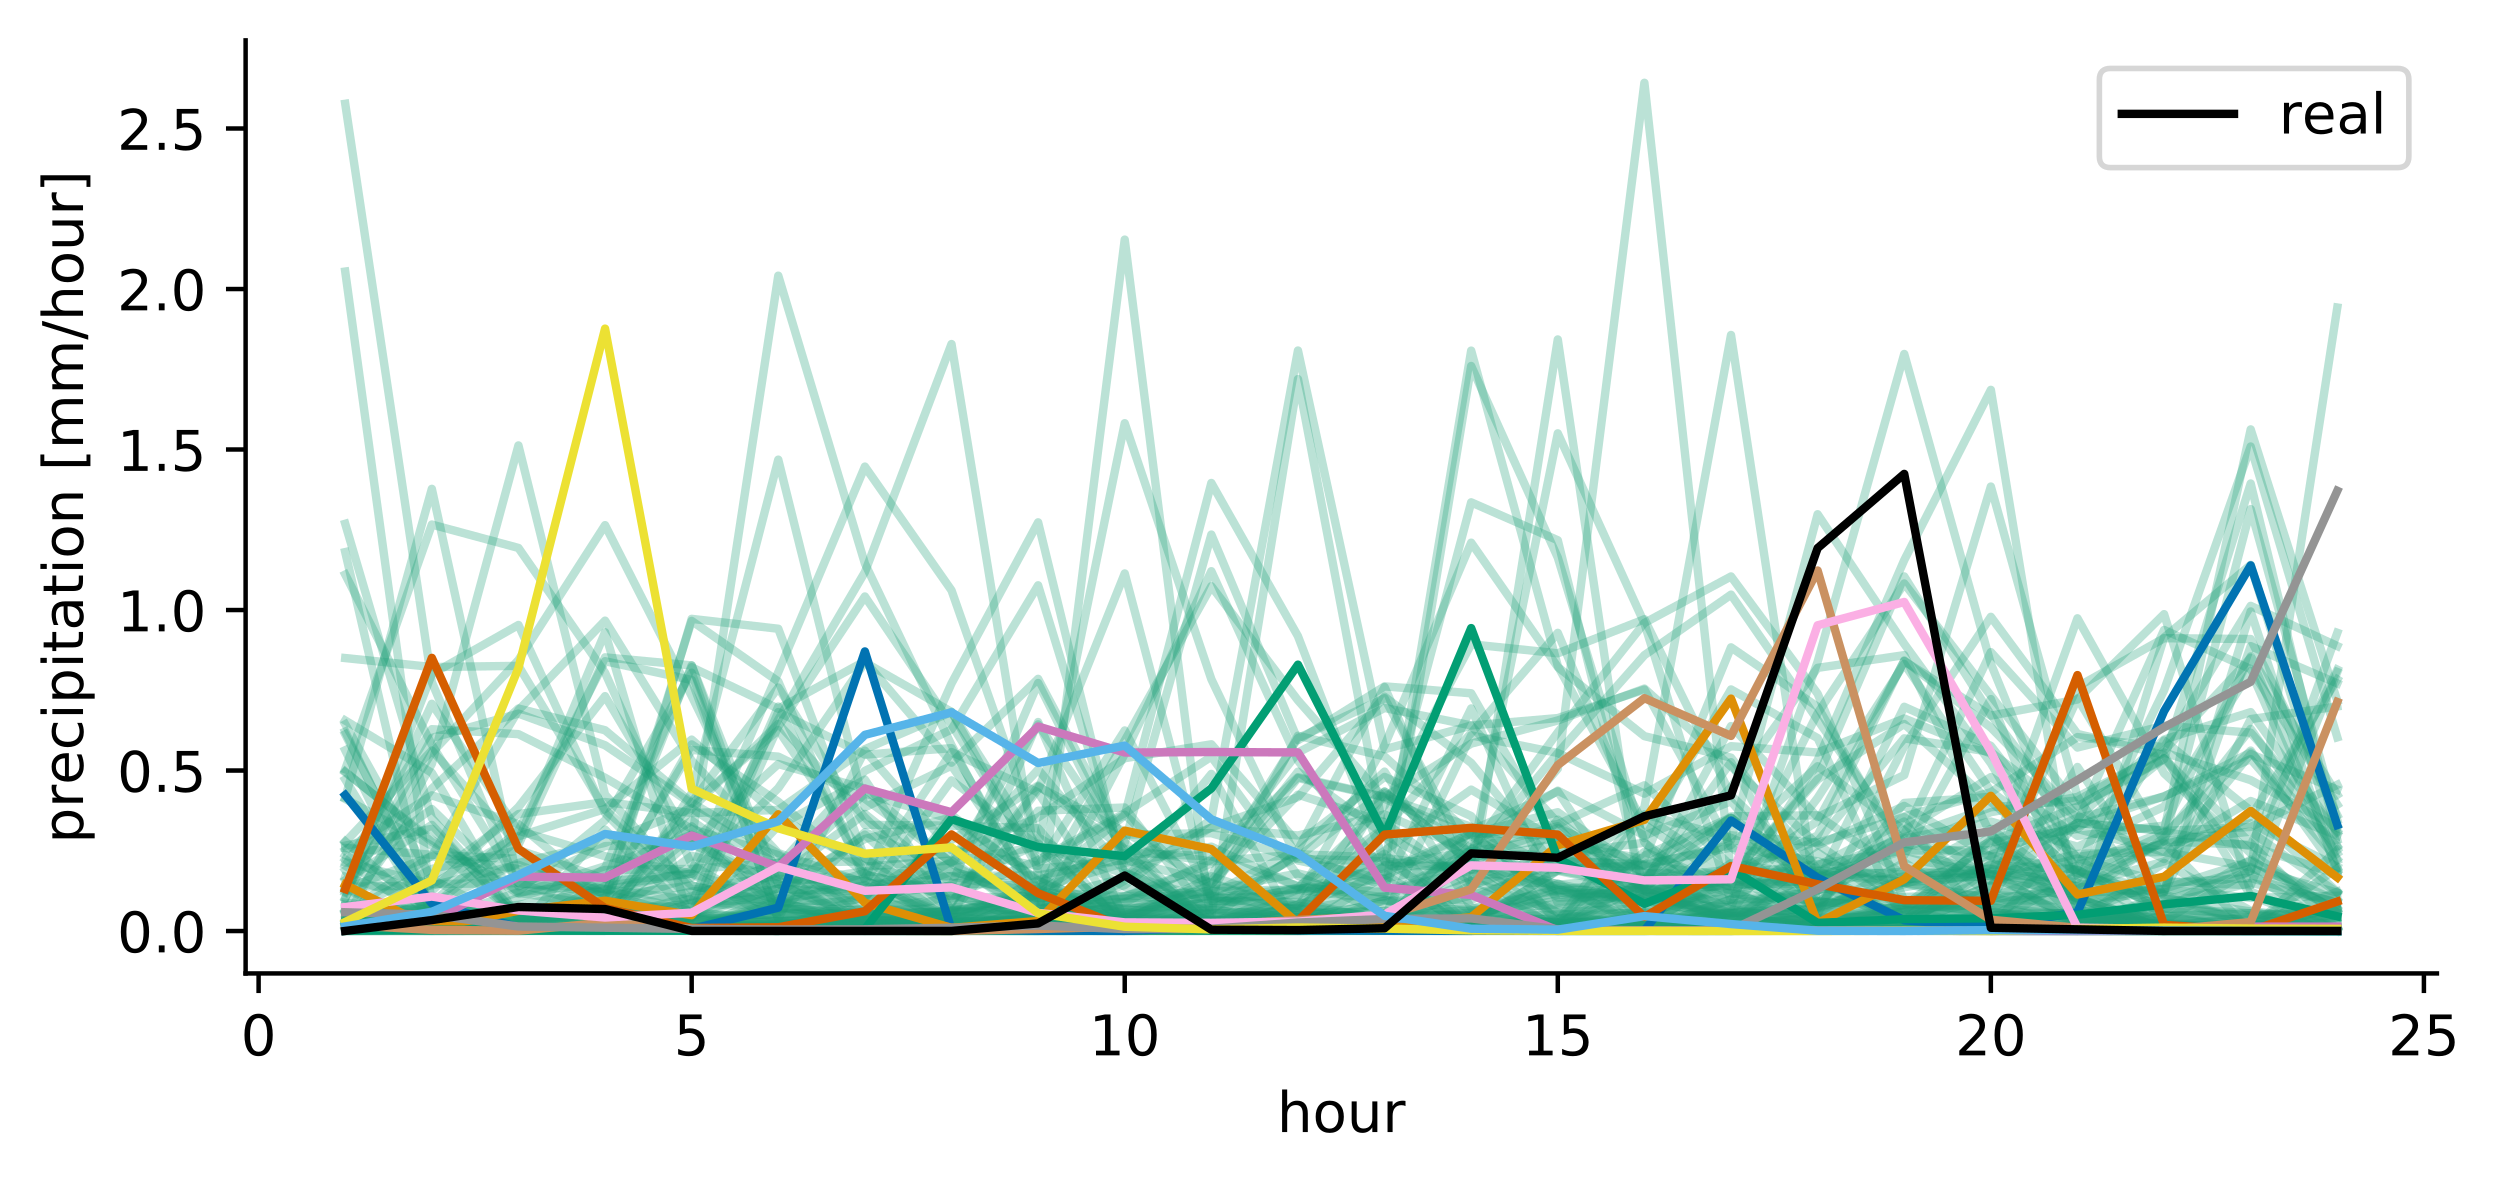 <?xml version="1.0" encoding="utf-8" standalone="no"?>
<!DOCTYPE svg PUBLIC "-//W3C//DTD SVG 1.1//EN"
  "http://www.w3.org/Graphics/SVG/1.1/DTD/svg11.dtd">
<!-- Created with matplotlib (https://matplotlib.org/) -->
<svg height="211.076pt" version="1.1" viewBox="0 0 445.628 211.076" width="445.628pt" xmlns="http://www.w3.org/2000/svg" xmlns:xlink="http://www.w3.org/1999/xlink">
 <defs>
  <style type="text/css">
*{stroke-linecap:butt;stroke-linejoin:round;}
  </style>
 </defs>
 <g id="figure_1">
  <g id="patch_1">
   <path d="M 0 211.076 
L 445.628 211.076 
L 445.628 0 
L 0 0 
z
" style="fill:#ffffff;"/>
  </g>
  <g id="axes_1">
   <g id="patch_2">
    <path d="M 43.781 173.52 
L 434.381 173.52 
L 434.381 7.2 
L 43.781 7.2 
z
" style="fill:#ffffff;"/>
   </g>
   <g id="matplotlib.axis_1">
    <g id="xtick_1">
     <g id="line2d_1">
      <defs>
       <path d="M 0 0 
L 0 3.5 
" id="mc9631cf2a3" style="stroke:#000000;stroke-width:0.8;"/>
      </defs>
      <g>
       <use style="stroke:#000000;stroke-width:0.8;" x="46.097" xlink:href="#mc9631cf2a3" y="173.52"/>
      </g>
     </g>
     <g id="text_1">
      <!-- 0 -->
      <defs>
       <path d="M 31.781 66.406 
Q 24.172 66.406 20.328 58.906 
Q 16.5 51.422 16.5 36.375 
Q 16.5 21.391 20.328 13.891 
Q 24.172 6.391 31.781 6.391 
Q 39.453 6.391 43.281 13.891 
Q 47.125 21.391 47.125 36.375 
Q 47.125 51.422 43.281 58.906 
Q 39.453 66.406 31.781 66.406 
z
M 31.781 74.219 
Q 44.047 74.219 50.516 64.516 
Q 56.984 54.828 56.984 36.375 
Q 56.984 17.969 50.516 8.266 
Q 44.047 -1.422 31.781 -1.422 
Q 19.531 -1.422 13.062 8.266 
Q 6.594 17.969 6.594 36.375 
Q 6.594 54.828 13.062 64.516 
Q 19.531 74.219 31.781 74.219 
z
" id="DejaVuSans-48"/>
      </defs>
      <g transform="translate(42.916 188.118)scale(0.1 -0.1)">
       <use xlink:href="#DejaVuSans-48"/>
      </g>
     </g>
    </g>
    <g id="xtick_2">
     <g id="line2d_2">
      <g>
       <use style="stroke:#000000;stroke-width:0.8;" x="123.291" xlink:href="#mc9631cf2a3" y="173.52"/>
      </g>
     </g>
     <g id="text_2">
      <!-- 5 -->
      <defs>
       <path d="M 10.797 72.906 
L 49.516 72.906 
L 49.516 64.594 
L 19.828 64.594 
L 19.828 46.734 
Q 21.969 47.469 24.109 47.828 
Q 26.266 48.188 28.422 48.188 
Q 40.625 48.188 47.75 41.5 
Q 54.891 34.812 54.891 23.391 
Q 54.891 11.625 47.562 5.094 
Q 40.234 -1.422 26.906 -1.422 
Q 22.312 -1.422 17.547 -0.641 
Q 12.797 0.141 7.719 1.703 
L 7.719 11.625 
Q 12.109 9.234 16.797 8.062 
Q 21.484 6.891 26.703 6.891 
Q 35.156 6.891 40.078 11.328 
Q 45.016 15.766 45.016 23.391 
Q 45.016 31 40.078 35.438 
Q 35.156 39.891 26.703 39.891 
Q 22.75 39.891 18.812 39.016 
Q 14.891 38.141 10.797 36.281 
z
" id="DejaVuSans-53"/>
      </defs>
      <g transform="translate(120.109 188.118)scale(0.1 -0.1)">
       <use xlink:href="#DejaVuSans-53"/>
      </g>
     </g>
    </g>
    <g id="xtick_3">
     <g id="line2d_3">
      <g>
       <use style="stroke:#000000;stroke-width:0.8;" x="200.484" xlink:href="#mc9631cf2a3" y="173.52"/>
      </g>
     </g>
     <g id="text_3">
      <!-- 10 -->
      <defs>
       <path d="M 12.406 8.297 
L 28.516 8.297 
L 28.516 63.922 
L 10.984 60.406 
L 10.984 69.391 
L 28.422 72.906 
L 38.281 72.906 
L 38.281 8.297 
L 54.391 8.297 
L 54.391 0 
L 12.406 0 
z
" id="DejaVuSans-49"/>
      </defs>
      <g transform="translate(194.122 188.118)scale(0.1 -0.1)">
       <use xlink:href="#DejaVuSans-49"/>
       <use x="63.623" xlink:href="#DejaVuSans-48"/>
      </g>
     </g>
    </g>
    <g id="xtick_4">
     <g id="line2d_4">
      <g>
       <use style="stroke:#000000;stroke-width:0.8;" x="277.678" xlink:href="#mc9631cf2a3" y="173.52"/>
      </g>
     </g>
     <g id="text_4">
      <!-- 15 -->
      <g transform="translate(271.316 188.118)scale(0.1 -0.1)">
       <use xlink:href="#DejaVuSans-49"/>
       <use x="63.623" xlink:href="#DejaVuSans-53"/>
      </g>
     </g>
    </g>
    <g id="xtick_5">
     <g id="line2d_5">
      <g>
       <use style="stroke:#000000;stroke-width:0.8;" x="354.872" xlink:href="#mc9631cf2a3" y="173.52"/>
      </g>
     </g>
     <g id="text_5">
      <!-- 20 -->
      <defs>
       <path d="M 19.188 8.297 
L 53.609 8.297 
L 53.609 0 
L 7.328 0 
L 7.328 8.297 
Q 12.938 14.109 22.625 23.891 
Q 32.328 33.688 34.812 36.531 
Q 39.547 41.844 41.422 45.531 
Q 43.312 49.219 43.312 52.781 
Q 43.312 58.594 39.234 62.25 
Q 35.156 65.922 28.609 65.922 
Q 23.969 65.922 18.812 64.312 
Q 13.672 62.703 7.812 59.422 
L 7.812 69.391 
Q 13.766 71.781 18.938 73 
Q 24.125 74.219 28.422 74.219 
Q 39.75 74.219 46.484 68.547 
Q 53.219 62.891 53.219 53.422 
Q 53.219 48.922 51.531 44.891 
Q 49.859 40.875 45.406 35.406 
Q 44.188 33.984 37.641 27.219 
Q 31.109 20.453 19.188 8.297 
z
" id="DejaVuSans-50"/>
      </defs>
      <g transform="translate(348.509 188.118)scale(0.1 -0.1)">
       <use xlink:href="#DejaVuSans-50"/>
       <use x="63.623" xlink:href="#DejaVuSans-48"/>
      </g>
     </g>
    </g>
    <g id="xtick_6">
     <g id="line2d_6">
      <g>
       <use style="stroke:#000000;stroke-width:0.8;" x="432.065" xlink:href="#mc9631cf2a3" y="173.52"/>
      </g>
     </g>
     <g id="text_6">
      <!-- 25 -->
      <g transform="translate(425.703 188.118)scale(0.1 -0.1)">
       <use xlink:href="#DejaVuSans-50"/>
       <use x="63.623" xlink:href="#DejaVuSans-53"/>
      </g>
     </g>
    </g>
    <g id="text_7">
     <!-- hour -->
     <defs>
      <path d="M 54.891 33.016 
L 54.891 0 
L 45.906 0 
L 45.906 32.719 
Q 45.906 40.484 42.875 44.328 
Q 39.844 48.188 33.797 48.188 
Q 26.516 48.188 22.312 43.547 
Q 18.109 38.922 18.109 30.906 
L 18.109 0 
L 9.078 0 
L 9.078 75.984 
L 18.109 75.984 
L 18.109 46.188 
Q 21.344 51.125 25.703 53.562 
Q 30.078 56 35.797 56 
Q 45.219 56 50.047 50.172 
Q 54.891 44.344 54.891 33.016 
z
" id="DejaVuSans-104"/>
      <path d="M 30.609 48.391 
Q 23.391 48.391 19.188 42.75 
Q 14.984 37.109 14.984 27.297 
Q 14.984 17.484 19.156 11.844 
Q 23.344 6.203 30.609 6.203 
Q 37.797 6.203 41.984 11.859 
Q 46.188 17.531 46.188 27.297 
Q 46.188 37.016 41.984 42.703 
Q 37.797 48.391 30.609 48.391 
z
M 30.609 56 
Q 42.328 56 49.016 48.375 
Q 55.719 40.766 55.719 27.297 
Q 55.719 13.875 49.016 6.219 
Q 42.328 -1.422 30.609 -1.422 
Q 18.844 -1.422 12.172 6.219 
Q 5.516 13.875 5.516 27.297 
Q 5.516 40.766 12.172 48.375 
Q 18.844 56 30.609 56 
z
" id="DejaVuSans-111"/>
      <path d="M 8.5 21.578 
L 8.5 54.688 
L 17.484 54.688 
L 17.484 21.922 
Q 17.484 14.156 20.5 10.266 
Q 23.531 6.391 29.594 6.391 
Q 36.859 6.391 41.078 11.031 
Q 45.312 15.672 45.312 23.688 
L 45.312 54.688 
L 54.297 54.688 
L 54.297 0 
L 45.312 0 
L 45.312 8.406 
Q 42.047 3.422 37.719 1 
Q 33.406 -1.422 27.688 -1.422 
Q 18.266 -1.422 13.375 4.438 
Q 8.5 10.297 8.5 21.578 
z
M 31.109 56 
z
" id="DejaVuSans-117"/>
      <path d="M 41.109 46.297 
Q 39.594 47.172 37.812 47.578 
Q 36.031 48 33.891 48 
Q 26.266 48 22.188 43.047 
Q 18.109 38.094 18.109 28.812 
L 18.109 0 
L 9.078 0 
L 9.078 54.688 
L 18.109 54.688 
L 18.109 46.188 
Q 20.953 51.172 25.484 53.578 
Q 30.031 56 36.531 56 
Q 37.453 56 38.578 55.875 
Q 39.703 55.766 41.062 55.516 
z
" id="DejaVuSans-114"/>
     </defs>
     <g transform="translate(227.629 201.797)scale(0.1 -0.1)">
      <use xlink:href="#DejaVuSans-104"/>
      <use x="63.379" xlink:href="#DejaVuSans-111"/>
      <use x="124.561" xlink:href="#DejaVuSans-117"/>
      <use x="187.939" xlink:href="#DejaVuSans-114"/>
     </g>
    </g>
   </g>
   <g id="matplotlib.axis_2">
    <g id="ytick_1">
     <g id="line2d_7">
      <defs>
       <path d="M 0 0 
L -3.5 0 
" id="me6ed561e5d" style="stroke:#000000;stroke-width:0.8;"/>
      </defs>
      <g>
       <use style="stroke:#000000;stroke-width:0.8;" x="43.781" xlink:href="#me6ed561e5d" y="165.96"/>
      </g>
     </g>
     <g id="text_8">
      <!-- 0.0 -->
      <defs>
       <path d="M 10.688 12.406 
L 21 12.406 
L 21 0 
L 10.688 0 
z
" id="DejaVuSans-46"/>
      </defs>
      <g transform="translate(20.878 169.759)scale(0.1 -0.1)">
       <use xlink:href="#DejaVuSans-48"/>
       <use x="63.623" xlink:href="#DejaVuSans-46"/>
       <use x="95.41" xlink:href="#DejaVuSans-48"/>
      </g>
     </g>
    </g>
    <g id="ytick_2">
     <g id="line2d_8">
      <g>
       <use style="stroke:#000000;stroke-width:0.8;" x="43.781" xlink:href="#me6ed561e5d" y="137.349"/>
      </g>
     </g>
     <g id="text_9">
      <!-- 0.5 -->
      <g transform="translate(20.878 141.149)scale(0.1 -0.1)">
       <use xlink:href="#DejaVuSans-48"/>
       <use x="63.623" xlink:href="#DejaVuSans-46"/>
       <use x="95.41" xlink:href="#DejaVuSans-53"/>
      </g>
     </g>
    </g>
    <g id="ytick_3">
     <g id="line2d_9">
      <g>
       <use style="stroke:#000000;stroke-width:0.8;" x="43.781" xlink:href="#me6ed561e5d" y="108.738"/>
      </g>
     </g>
     <g id="text_10">
      <!-- 1.0 -->
      <g transform="translate(20.878 112.538)scale(0.1 -0.1)">
       <use xlink:href="#DejaVuSans-49"/>
       <use x="63.623" xlink:href="#DejaVuSans-46"/>
       <use x="95.41" xlink:href="#DejaVuSans-48"/>
      </g>
     </g>
    </g>
    <g id="ytick_4">
     <g id="line2d_10">
      <g>
       <use style="stroke:#000000;stroke-width:0.8;" x="43.781" xlink:href="#me6ed561e5d" y="80.128"/>
      </g>
     </g>
     <g id="text_11">
      <!-- 1.5 -->
      <g transform="translate(20.878 83.927)scale(0.1 -0.1)">
       <use xlink:href="#DejaVuSans-49"/>
       <use x="63.623" xlink:href="#DejaVuSans-46"/>
       <use x="95.41" xlink:href="#DejaVuSans-53"/>
      </g>
     </g>
    </g>
    <g id="ytick_5">
     <g id="line2d_11">
      <g>
       <use style="stroke:#000000;stroke-width:0.8;" x="43.781" xlink:href="#me6ed561e5d" y="51.517"/>
      </g>
     </g>
     <g id="text_12">
      <!-- 2.0 -->
      <g transform="translate(20.878 55.316)scale(0.1 -0.1)">
       <use xlink:href="#DejaVuSans-50"/>
       <use x="63.623" xlink:href="#DejaVuSans-46"/>
       <use x="95.41" xlink:href="#DejaVuSans-48"/>
      </g>
     </g>
    </g>
    <g id="ytick_6">
     <g id="line2d_12">
      <g>
       <use style="stroke:#000000;stroke-width:0.8;" x="43.781" xlink:href="#me6ed561e5d" y="22.906"/>
      </g>
     </g>
     <g id="text_13">
      <!-- 2.5 -->
      <g transform="translate(20.878 26.705)scale(0.1 -0.1)">
       <use xlink:href="#DejaVuSans-50"/>
       <use x="63.623" xlink:href="#DejaVuSans-46"/>
       <use x="95.41" xlink:href="#DejaVuSans-53"/>
      </g>
     </g>
    </g>
    <g id="text_14">
     <!-- precipitation [mm/hour] -->
     <defs>
      <path d="M 18.109 8.203 
L 18.109 -20.797 
L 9.078 -20.797 
L 9.078 54.688 
L 18.109 54.688 
L 18.109 46.391 
Q 20.953 51.266 25.266 53.625 
Q 29.594 56 35.594 56 
Q 45.562 56 51.781 48.094 
Q 58.016 40.188 58.016 27.297 
Q 58.016 14.406 51.781 6.484 
Q 45.562 -1.422 35.594 -1.422 
Q 29.594 -1.422 25.266 0.953 
Q 20.953 3.328 18.109 8.203 
z
M 48.688 27.297 
Q 48.688 37.203 44.609 42.844 
Q 40.531 48.484 33.406 48.484 
Q 26.266 48.484 22.188 42.844 
Q 18.109 37.203 18.109 27.297 
Q 18.109 17.391 22.188 11.75 
Q 26.266 6.109 33.406 6.109 
Q 40.531 6.109 44.609 11.75 
Q 48.688 17.391 48.688 27.297 
z
" id="DejaVuSans-112"/>
      <path d="M 56.203 29.594 
L 56.203 25.203 
L 14.891 25.203 
Q 15.484 15.922 20.484 11.062 
Q 25.484 6.203 34.422 6.203 
Q 39.594 6.203 44.453 7.469 
Q 49.312 8.734 54.109 11.281 
L 54.109 2.781 
Q 49.266 0.734 44.188 -0.344 
Q 39.109 -1.422 33.891 -1.422 
Q 20.797 -1.422 13.156 6.188 
Q 5.516 13.812 5.516 26.812 
Q 5.516 40.234 12.766 48.109 
Q 20.016 56 32.328 56 
Q 43.359 56 49.781 48.891 
Q 56.203 41.797 56.203 29.594 
z
M 47.219 32.234 
Q 47.125 39.594 43.094 43.984 
Q 39.062 48.391 32.422 48.391 
Q 24.906 48.391 20.391 44.141 
Q 15.875 39.891 15.188 32.172 
z
" id="DejaVuSans-101"/>
      <path d="M 48.781 52.594 
L 48.781 44.188 
Q 44.969 46.297 41.141 47.344 
Q 37.312 48.391 33.406 48.391 
Q 24.656 48.391 19.812 42.844 
Q 14.984 37.312 14.984 27.297 
Q 14.984 17.281 19.812 11.734 
Q 24.656 6.203 33.406 6.203 
Q 37.312 6.203 41.141 7.25 
Q 44.969 8.297 48.781 10.406 
L 48.781 2.094 
Q 45.016 0.344 40.984 -0.531 
Q 36.969 -1.422 32.422 -1.422 
Q 20.062 -1.422 12.781 6.344 
Q 5.516 14.109 5.516 27.297 
Q 5.516 40.672 12.859 48.328 
Q 20.219 56 33.016 56 
Q 37.156 56 41.109 55.141 
Q 45.062 54.297 48.781 52.594 
z
" id="DejaVuSans-99"/>
      <path d="M 9.422 54.688 
L 18.406 54.688 
L 18.406 0 
L 9.422 0 
z
M 9.422 75.984 
L 18.406 75.984 
L 18.406 64.594 
L 9.422 64.594 
z
" id="DejaVuSans-105"/>
      <path d="M 18.312 70.219 
L 18.312 54.688 
L 36.812 54.688 
L 36.812 47.703 
L 18.312 47.703 
L 18.312 18.016 
Q 18.312 11.328 20.141 9.422 
Q 21.969 7.516 27.594 7.516 
L 36.812 7.516 
L 36.812 0 
L 27.594 0 
Q 17.188 0 13.234 3.875 
Q 9.281 7.766 9.281 18.016 
L 9.281 47.703 
L 2.688 47.703 
L 2.688 54.688 
L 9.281 54.688 
L 9.281 70.219 
z
" id="DejaVuSans-116"/>
      <path d="M 34.281 27.484 
Q 23.391 27.484 19.188 25 
Q 14.984 22.516 14.984 16.5 
Q 14.984 11.719 18.141 8.906 
Q 21.297 6.109 26.703 6.109 
Q 34.188 6.109 38.703 11.406 
Q 43.219 16.703 43.219 25.484 
L 43.219 27.484 
z
M 52.203 31.203 
L 52.203 0 
L 43.219 0 
L 43.219 8.297 
Q 40.141 3.328 35.547 0.953 
Q 30.953 -1.422 24.312 -1.422 
Q 15.922 -1.422 10.953 3.297 
Q 6 8.016 6 15.922 
Q 6 25.141 12.172 29.828 
Q 18.359 34.516 30.609 34.516 
L 43.219 34.516 
L 43.219 35.406 
Q 43.219 41.609 39.141 45 
Q 35.062 48.391 27.688 48.391 
Q 23 48.391 18.547 47.266 
Q 14.109 46.141 10.016 43.891 
L 10.016 52.203 
Q 14.938 54.109 19.578 55.047 
Q 24.219 56 28.609 56 
Q 40.484 56 46.344 49.844 
Q 52.203 43.703 52.203 31.203 
z
" id="DejaVuSans-97"/>
      <path d="M 54.891 33.016 
L 54.891 0 
L 45.906 0 
L 45.906 32.719 
Q 45.906 40.484 42.875 44.328 
Q 39.844 48.188 33.797 48.188 
Q 26.516 48.188 22.312 43.547 
Q 18.109 38.922 18.109 30.906 
L 18.109 0 
L 9.078 0 
L 9.078 54.688 
L 18.109 54.688 
L 18.109 46.188 
Q 21.344 51.125 25.703 53.562 
Q 30.078 56 35.797 56 
Q 45.219 56 50.047 50.172 
Q 54.891 44.344 54.891 33.016 
z
" id="DejaVuSans-110"/>
      <path id="DejaVuSans-32"/>
      <path d="M 8.594 75.984 
L 29.297 75.984 
L 29.297 69 
L 17.578 69 
L 17.578 -6.203 
L 29.297 -6.203 
L 29.297 -13.188 
L 8.594 -13.188 
z
" id="DejaVuSans-91"/>
      <path d="M 52 44.188 
Q 55.375 50.25 60.062 53.125 
Q 64.75 56 71.094 56 
Q 79.641 56 84.281 50.016 
Q 88.922 44.047 88.922 33.016 
L 88.922 0 
L 79.891 0 
L 79.891 32.719 
Q 79.891 40.578 77.094 44.375 
Q 74.312 48.188 68.609 48.188 
Q 61.625 48.188 57.562 43.547 
Q 53.516 38.922 53.516 30.906 
L 53.516 0 
L 44.484 0 
L 44.484 32.719 
Q 44.484 40.625 41.703 44.406 
Q 38.922 48.188 33.109 48.188 
Q 26.219 48.188 22.156 43.531 
Q 18.109 38.875 18.109 30.906 
L 18.109 0 
L 9.078 0 
L 9.078 54.688 
L 18.109 54.688 
L 18.109 46.188 
Q 21.188 51.219 25.484 53.609 
Q 29.781 56 35.688 56 
Q 41.656 56 45.828 52.969 
Q 50 49.953 52 44.188 
z
" id="DejaVuSans-109"/>
      <path d="M 25.391 72.906 
L 33.688 72.906 
L 8.297 -9.281 
L 0 -9.281 
z
" id="DejaVuSans-47"/>
      <path d="M 30.422 75.984 
L 30.422 -13.188 
L 9.719 -13.188 
L 9.719 -6.203 
L 21.391 -6.203 
L 21.391 69 
L 9.719 69 
L 9.719 75.984 
z
" id="DejaVuSans-93"/>
     </defs>
     <g transform="translate(14.798 150.336)rotate(-90)scale(0.1 -0.1)">
      <use xlink:href="#DejaVuSans-112"/>
      <use x="63.477" xlink:href="#DejaVuSans-114"/>
      <use x="104.559" xlink:href="#DejaVuSans-101"/>
      <use x="166.082" xlink:href="#DejaVuSans-99"/>
      <use x="221.062" xlink:href="#DejaVuSans-105"/>
      <use x="248.846" xlink:href="#DejaVuSans-112"/>
      <use x="312.322" xlink:href="#DejaVuSans-105"/>
      <use x="340.105" xlink:href="#DejaVuSans-116"/>
      <use x="379.314" xlink:href="#DejaVuSans-97"/>
      <use x="440.594" xlink:href="#DejaVuSans-116"/>
      <use x="479.803" xlink:href="#DejaVuSans-105"/>
      <use x="507.586" xlink:href="#DejaVuSans-111"/>
      <use x="568.768" xlink:href="#DejaVuSans-110"/>
      <use x="632.146" xlink:href="#DejaVuSans-32"/>
      <use x="663.934" xlink:href="#DejaVuSans-91"/>
      <use x="702.947" xlink:href="#DejaVuSans-109"/>
      <use x="800.359" xlink:href="#DejaVuSans-109"/>
      <use x="897.771" xlink:href="#DejaVuSans-47"/>
      <use x="931.463" xlink:href="#DejaVuSans-104"/>
      <use x="994.842" xlink:href="#DejaVuSans-111"/>
      <use x="1056.023" xlink:href="#DejaVuSans-117"/>
      <use x="1119.402" xlink:href="#DejaVuSans-114"/>
      <use x="1160.516" xlink:href="#DejaVuSans-93"/>
     </g>
    </g>
   </g>
   <g id="line2d_13">
    <path clip-path="url(#pee07343446)" d="M 61.536 165.662 
L 76.975 165.654 
L 92.413 165.828 
L 107.852 165.784 
L 123.291 165.758 
L 138.729 165.589 
L 154.168 165.603 
L 169.607 165.902 
L 185.046 165.857 
L 200.484 164.244 
L 215.923 156.188 
L 231.362 161.494 
L 246.801 141.112 
L 262.239 153.908 
L 277.678 157.992 
L 293.117 160.408 
L 308.556 149.729 
L 323.994 91.667 
L 339.433 114.777 
L 354.872 136.047 
L 370.31 162.519 
L 385.749 164.943 
L 401.188 165.774 
L 416.627 165.931 
" style="fill:none;stroke:#1b9e77;stroke-linecap:square;stroke-opacity:0.3;stroke-width:1.5;"/>
   </g>
   <g id="line2d_14">
    <path clip-path="url(#pee07343446)" d="M 61.536 165.639 
L 76.975 156.37 
L 92.413 145.107 
L 107.852 142.958 
L 123.291 144.931 
L 138.729 144.365 
L 154.168 133.543 
L 169.607 126.896 
L 185.046 151.158 
L 200.484 164.21 
L 215.923 165.331 
L 231.362 161.363 
L 246.801 155.737 
L 262.239 165.894 
L 277.678 165.941 
L 293.117 165.807 
L 308.556 162.859 
L 323.994 164.203 
L 339.433 162.511 
L 354.872 160.511 
L 370.31 160.466 
L 385.749 158.426 
L 401.188 153.504 
L 416.627 160.638 
" style="fill:none;stroke:#1b9e77;stroke-linecap:square;stroke-opacity:0.3;stroke-width:1.5;"/>
   </g>
   <g id="line2d_15">
    <path clip-path="url(#pee07343446)" d="M 61.536 163.676 
L 76.975 163.605 
L 92.413 165.427 
L 107.852 165.58 
L 123.291 165.517 
L 138.729 162.795 
L 154.168 148.352 
L 169.607 155.123 
L 185.046 160.691 
L 200.484 163.482 
L 215.923 164.228 
L 231.362 163.518 
L 246.801 165.014 
L 262.239 165.604 
L 277.678 165.746 
L 293.117 165.766 
L 308.556 165.481 
L 323.994 162.71 
L 339.433 153.714 
L 354.872 163.529 
L 370.31 154.736 
L 385.749 123.051 
L 401.188 79.595 
L 416.627 131.43 
" style="fill:none;stroke:#1b9e77;stroke-linecap:square;stroke-opacity:0.3;stroke-width:1.5;"/>
   </g>
   <g id="line2d_16">
    <path clip-path="url(#pee07343446)" d="M 61.536 128.432 
L 76.975 137.76 
L 92.413 163.921 
L 107.852 165.891 
L 123.291 165.918 
L 138.729 165.084 
L 154.168 165.801 
L 169.607 165.92 
L 185.046 165.94 
L 200.484 165.936 
L 215.923 165.925 
L 231.362 165.937 
L 246.801 165.92 
L 262.239 165.943 
L 277.678 165.225 
L 293.117 159.791 
L 308.556 156.673 
L 323.994 161.019 
L 339.433 148.005 
L 354.872 138.52 
L 370.31 148.985 
L 385.749 147.168 
L 401.188 117.007 
L 416.627 141.648 
" style="fill:none;stroke:#1b9e77;stroke-linecap:square;stroke-opacity:0.3;stroke-width:1.5;"/>
   </g>
   <g id="line2d_17">
    <path clip-path="url(#pee07343446)" d="M 61.536 161.588 
L 76.975 162.179 
L 92.413 162.317 
L 107.852 161.252 
L 123.291 156.41 
L 138.729 128.273 
L 154.168 101.977 
L 169.607 61.329 
L 185.046 156.1 
L 200.484 165.045 
L 215.923 165.676 
L 231.362 165.653 
L 246.801 165.743 
L 262.239 165.775 
L 277.678 165.844 
L 293.117 165.863 
L 308.556 165.889 
L 323.994 165.909 
L 339.433 165.919 
L 354.872 165.931 
L 370.31 165.936 
L 385.749 165.952 
L 401.188 165.956 
L 416.627 165.853 
" style="fill:none;stroke:#1b9e77;stroke-linecap:square;stroke-opacity:0.3;stroke-width:1.5;"/>
   </g>
   <g id="line2d_18">
    <path clip-path="url(#pee07343446)" d="M 61.536 165.732 
L 76.975 165.46 
L 92.413 165.541 
L 107.852 165.619 
L 123.291 165.611 
L 138.729 165.707 
L 154.168 164.858 
L 169.607 162.211 
L 185.046 160.396 
L 200.484 156.494 
L 215.923 147.463 
L 231.362 142.086 
L 246.801 124.187 
L 262.239 135.996 
L 277.678 154.891 
L 293.117 154.181 
L 308.556 145.828 
L 323.994 155.18 
L 339.433 155.843 
L 354.872 147.739 
L 370.31 159.164 
L 385.749 158.466 
L 401.188 160.053 
L 416.627 159.662 
" style="fill:none;stroke:#1b9e77;stroke-linecap:square;stroke-opacity:0.3;stroke-width:1.5;"/>
   </g>
   <g id="line2d_19">
    <path clip-path="url(#pee07343446)" d="M 61.536 163.548 
L 76.975 164.988 
L 92.413 165.68 
L 107.852 165.662 
L 123.291 165.75 
L 138.729 165.822 
L 154.168 165.876 
L 169.607 165.899 
L 185.046 165.916 
L 200.484 165.941 
L 215.923 165.918 
L 231.362 165.861 
L 246.801 141.402 
L 262.239 151.267 
L 277.678 158.703 
L 293.117 156.664 
L 308.556 154.989 
L 323.994 149.95 
L 339.433 131.613 
L 354.872 134.056 
L 370.31 145.816 
L 385.749 141.993 
L 401.188 134.121 
L 416.627 150.934 
" style="fill:none;stroke:#1b9e77;stroke-linecap:square;stroke-opacity:0.3;stroke-width:1.5;"/>
   </g>
   <g id="line2d_20">
    <path clip-path="url(#pee07343446)" d="M 61.536 98.408 
L 76.975 164.811 
L 92.413 165.733 
L 107.852 165.554 
L 123.291 164.513 
L 138.729 164.306 
L 154.168 163.346 
L 169.607 162.361 
L 185.046 162.189 
L 200.484 160.149 
L 215.923 159.242 
L 231.362 131.146 
L 246.801 134.841 
L 262.239 148.814 
L 277.678 146.908 
L 293.117 139.981 
L 308.556 154.292 
L 323.994 164.197 
L 339.433 165.423 
L 354.872 164.868 
L 370.31 162.277 
L 385.749 163.769 
L 401.188 165.312 
L 416.627 165.927 
" style="fill:none;stroke:#1b9e77;stroke-linecap:square;stroke-opacity:0.3;stroke-width:1.5;"/>
   </g>
   <g id="line2d_21">
    <path clip-path="url(#pee07343446)" d="M 61.536 165.958 
L 76.975 165.877 
L 92.413 160.003 
L 107.852 155.077 
L 123.291 154.881 
L 138.729 153.831 
L 154.168 153.532 
L 169.607 152.101 
L 185.046 145.707 
L 200.484 135.151 
L 215.923 132.674 
L 231.362 150.239 
L 246.801 138.486 
L 262.239 145.469 
L 277.678 164.72 
L 293.117 163.84 
L 308.556 165.607 
L 323.994 164.537 
L 339.433 165.88 
L 354.872 165.923 
L 370.31 165.808 
L 385.749 159.092 
L 401.188 154.853 
L 416.627 159.122 
" style="fill:none;stroke:#1b9e77;stroke-linecap:square;stroke-opacity:0.3;stroke-width:1.5;"/>
   </g>
   <g id="line2d_22">
    <path clip-path="url(#pee07343446)" d="M 61.536 165.531 
L 76.975 164.663 
L 92.413 164.228 
L 107.852 162.251 
L 123.291 110.311 
L 138.729 112.075 
L 154.168 152.974 
L 169.607 160.805 
L 185.046 140.205 
L 200.484 148.291 
L 215.923 157.552 
L 231.362 141.655 
L 246.801 146.576 
L 262.239 157.96 
L 277.678 165.055 
L 293.117 165.731 
L 308.556 165.765 
L 323.994 165.634 
L 339.433 165.566 
L 354.872 165.878 
L 370.31 164.645 
L 385.749 164.886 
L 401.188 164.822 
L 416.627 165.312 
" style="fill:none;stroke:#1b9e77;stroke-linecap:square;stroke-opacity:0.3;stroke-width:1.5;"/>
   </g>
   <g id="line2d_23">
    <path clip-path="url(#pee07343446)" d="M 61.536 137.119 
L 76.975 93.501 
L 92.413 97.671 
L 107.852 119.922 
L 123.291 154.145 
L 138.729 163.051 
L 154.168 164.159 
L 169.607 159.497 
L 185.046 163.519 
L 200.484 165.087 
L 215.923 165.503 
L 231.362 165.097 
L 246.801 165.21 
L 262.239 165.649 
L 277.678 165.853 
L 293.117 165.878 
L 308.556 165.91 
L 323.994 165.923 
L 339.433 165.926 
L 354.872 165.937 
L 370.31 165.945 
L 385.749 165.952 
L 401.188 165.956 
L 416.627 165.959 
" style="fill:none;stroke:#1b9e77;stroke-linecap:square;stroke-opacity:0.3;stroke-width:1.5;"/>
   </g>
   <g id="line2d_24">
    <path clip-path="url(#pee07343446)" d="M 61.536 165.042 
L 76.975 158.838 
L 92.413 143.862 
L 107.852 124.094 
L 123.291 150.139 
L 138.729 136.189 
L 154.168 140.585 
L 169.607 153.919 
L 185.046 163.145 
L 200.484 164.38 
L 215.923 164.655 
L 231.362 163.944 
L 246.801 164.534 
L 262.239 165.419 
L 277.678 165.232 
L 293.117 156.961 
L 308.556 135.859 
L 323.994 163.851 
L 339.433 164.31 
L 354.872 148.651 
L 370.31 164.035 
L 385.749 153.811 
L 401.188 162.341 
L 416.627 164.572 
" style="fill:none;stroke:#1b9e77;stroke-linecap:square;stroke-opacity:0.3;stroke-width:1.5;"/>
   </g>
   <g id="line2d_25">
    <path clip-path="url(#pee07343446)" d="M 61.536 160.155 
L 76.975 120.148 
L 92.413 111.403 
L 107.852 144.917 
L 123.291 160.576 
L 138.729 162.505 
L 154.168 164.502 
L 169.607 164.932 
L 185.046 165.413 
L 200.484 165.549 
L 215.923 165.681 
L 231.362 165.671 
L 246.801 165.762 
L 262.239 165.873 
L 277.678 165.878 
L 293.117 165.67 
L 308.556 160.377 
L 323.994 159.713 
L 339.433 159.872 
L 354.872 159.507 
L 370.31 160.516 
L 385.749 159.044 
L 401.188 108.991 
L 416.627 155.713 
" style="fill:none;stroke:#1b9e77;stroke-linecap:square;stroke-opacity:0.3;stroke-width:1.5;"/>
   </g>
   <g id="line2d_26">
    <path clip-path="url(#pee07343446)" d="M 61.536 130.883 
L 76.975 161.503 
L 92.413 162.708 
L 107.852 162.733 
L 123.291 161.055 
L 138.729 125.944 
L 154.168 155.922 
L 169.607 159.218 
L 185.046 165.073 
L 200.484 165.577 
L 215.923 165.748 
L 231.362 165.745 
L 246.801 164.481 
L 262.239 163.342 
L 277.678 163.915 
L 293.117 165.612 
L 308.556 160.289 
L 323.994 150.679 
L 339.433 143.655 
L 354.872 152.726 
L 370.31 160.174 
L 385.749 149.363 
L 401.188 129.925 
L 416.627 152.098 
" style="fill:none;stroke:#1b9e77;stroke-linecap:square;stroke-opacity:0.3;stroke-width:1.5;"/>
   </g>
   <g id="line2d_27">
    <path clip-path="url(#pee07343446)" d="M 61.536 151.151 
L 76.975 152.366 
L 92.413 153.105 
L 107.852 159.35 
L 123.291 147.294 
L 138.729 160.398 
L 154.168 165.674 
L 169.607 165.78 
L 185.046 165.821 
L 200.484 165.892 
L 215.923 165.907 
L 231.362 165.931 
L 246.801 165.91 
L 262.239 165.504 
L 277.678 146.103 
L 293.117 158.424 
L 308.556 145.51 
L 323.994 145.328 
L 339.433 156.01 
L 354.872 154.791 
L 370.31 146.706 
L 385.749 148.116 
L 401.188 147.411 
L 416.627 139.887 
" style="fill:none;stroke:#1b9e77;stroke-linecap:square;stroke-opacity:0.3;stroke-width:1.5;"/>
   </g>
   <g id="line2d_28">
    <path clip-path="url(#pee07343446)" d="M 61.536 165.022 
L 76.975 164.868 
L 92.413 164.459 
L 107.852 162.411 
L 123.291 158.917 
L 138.729 157.534 
L 154.168 155.315 
L 169.607 156.226 
L 185.046 159.137 
L 200.484 132 
L 215.923 104.503 
L 231.362 124.837 
L 246.801 142.387 
L 262.239 148.987 
L 277.678 158.694 
L 293.117 160.276 
L 308.556 163.676 
L 323.994 165.311 
L 339.433 165.679 
L 354.872 165.229 
L 370.31 165.272 
L 385.749 165.785 
L 401.188 165.893 
L 416.627 165.952 
" style="fill:none;stroke:#1b9e77;stroke-linecap:square;stroke-opacity:0.3;stroke-width:1.5;"/>
   </g>
   <g id="line2d_29">
    <path clip-path="url(#pee07343446)" d="M 61.536 165.179 
L 76.975 165.226 
L 92.413 165.69 
L 107.852 165.703 
L 123.291 165.728 
L 138.729 165.871 
L 154.168 165.638 
L 169.607 145.267 
L 185.046 157.103 
L 200.484 162.334 
L 215.923 158.656 
L 231.362 155.683 
L 246.801 159.367 
L 262.239 65.243 
L 277.678 99.382 
L 293.117 150.13 
L 308.556 165.385 
L 323.994 165.553 
L 339.433 165.78 
L 354.872 165.803 
L 370.31 165.873 
L 385.749 165.9 
L 401.188 165.921 
L 416.627 165.956 
" style="fill:none;stroke:#1b9e77;stroke-linecap:square;stroke-opacity:0.3;stroke-width:1.5;"/>
   </g>
   <g id="line2d_30">
    <path clip-path="url(#pee07343446)" d="M 61.536 158.257 
L 76.975 164.56 
L 92.413 165.03 
L 107.852 163.504 
L 123.291 144.106 
L 138.729 129.03 
L 154.168 145.697 
L 169.607 160.994 
L 185.046 140.735 
L 200.484 102.223 
L 215.923 160.501 
L 231.362 161.45 
L 246.801 163.663 
L 262.239 157.008 
L 277.678 157.475 
L 293.117 165.627 
L 308.556 165.773 
L 323.994 165.671 
L 339.433 162.359 
L 354.872 149.671 
L 370.31 159.998 
L 385.749 165.675 
L 401.188 165.838 
L 416.627 163.524 
" style="fill:none;stroke:#1b9e77;stroke-linecap:square;stroke-opacity:0.3;stroke-width:1.5;"/>
   </g>
   <g id="line2d_31">
    <path clip-path="url(#pee07343446)" d="M 61.536 163.698 
L 76.975 164.298 
L 92.413 165.445 
L 107.852 165.636 
L 123.291 165.689 
L 138.729 165.556 
L 154.168 159.683 
L 169.607 149.729 
L 185.046 140.026 
L 200.484 151.363 
L 215.923 153.549 
L 231.362 152.317 
L 246.801 157.97 
L 262.239 126.282 
L 277.678 160.965 
L 293.117 157.826 
L 308.556 164.608 
L 323.994 151.952 
L 339.433 162.078 
L 354.872 165.618 
L 370.31 165.343 
L 385.749 160.696 
L 401.188 155.243 
L 416.627 112.799 
" style="fill:none;stroke:#1b9e77;stroke-linecap:square;stroke-opacity:0.3;stroke-width:1.5;"/>
   </g>
   <g id="line2d_32">
    <path clip-path="url(#pee07343446)" d="M 61.536 162.35 
L 76.975 163.77 
L 92.413 165.373 
L 107.852 165.371 
L 123.291 165.565 
L 138.729 165.829 
L 154.168 165.87 
L 169.607 165.871 
L 185.046 165.595 
L 200.484 163.173 
L 215.923 164.096 
L 231.362 162.778 
L 246.801 162.401 
L 262.239 161.941 
L 277.678 158.674 
L 293.117 158.683 
L 308.556 157.842 
L 323.994 156.884 
L 339.433 148.71 
L 354.872 116.247 
L 370.31 133.248 
L 385.749 129.35 
L 401.188 130.606 
L 416.627 148.143 
" style="fill:none;stroke:#1b9e77;stroke-linecap:square;stroke-opacity:0.3;stroke-width:1.5;"/>
   </g>
   <g id="line2d_33">
    <path clip-path="url(#pee07343446)" d="M 61.536 164.702 
L 76.975 161.029 
L 92.413 153.82 
L 107.852 150.232 
L 123.291 144.074 
L 138.729 154.241 
L 154.168 137.404 
L 169.607 130.027 
L 185.046 104.333 
L 200.484 154.607 
L 215.923 164.574 
L 231.362 158.604 
L 246.801 160.403 
L 262.239 165.144 
L 277.678 165.794 
L 293.117 165.524 
L 308.556 165.697 
L 323.994 165.694 
L 339.433 165.514 
L 354.872 165.051 
L 370.31 163.852 
L 385.749 162.247 
L 401.188 153.227 
L 416.627 162.577 
" style="fill:none;stroke:#1b9e77;stroke-linecap:square;stroke-opacity:0.3;stroke-width:1.5;"/>
   </g>
   <g id="line2d_34">
    <path clip-path="url(#pee07343446)" d="M 61.536 155.117 
L 76.975 144.207 
L 92.413 159.166 
L 107.852 161.496 
L 123.291 161.709 
L 138.729 156.649 
L 154.168 156.98 
L 169.607 163.372 
L 185.046 164.782 
L 200.484 165.205 
L 215.923 165.285 
L 231.362 161.211 
L 246.801 152.187 
L 262.239 165.847 
L 277.678 165.062 
L 293.117 145.157 
L 308.556 149.355 
L 323.994 156.161 
L 339.433 155.398 
L 354.872 155.81 
L 370.31 157.958 
L 385.749 153.554 
L 401.188 145.589 
L 416.627 121.112 
" style="fill:none;stroke:#1b9e77;stroke-linecap:square;stroke-opacity:0.3;stroke-width:1.5;"/>
   </g>
   <g id="line2d_35">
    <path clip-path="url(#pee07343446)" d="M 61.536 165.599 
L 76.975 165.803 
L 92.413 163.663 
L 107.852 161.537 
L 123.291 149.06 
L 138.729 161.978 
L 154.168 160.122 
L 169.607 139.11 
L 185.046 150.733 
L 200.484 75.442 
L 215.923 121.07 
L 231.362 153.385 
L 246.801 156.716 
L 262.239 165.268 
L 277.678 165.818 
L 293.117 165.854 
L 308.556 165.791 
L 323.994 164.634 
L 339.433 165.482 
L 354.872 165.935 
L 370.31 165.941 
L 385.749 163.301 
L 401.188 162.775 
L 416.627 163.352 
" style="fill:none;stroke:#1b9e77;stroke-linecap:square;stroke-opacity:0.3;stroke-width:1.5;"/>
   </g>
   <g id="line2d_36">
    <path clip-path="url(#pee07343446)" d="M 61.536 156.28 
L 76.975 161.305 
L 92.413 163.354 
L 107.852 163.997 
L 123.291 165.255 
L 138.729 165.06 
L 154.168 164.28 
L 169.607 163.821 
L 185.046 164.076 
L 200.484 164.324 
L 215.923 164.126 
L 231.362 161.708 
L 246.801 151.631 
L 262.239 140.75 
L 277.678 149.888 
L 293.117 156.858 
L 308.556 140.304 
L 323.994 119.045 
L 339.433 116.779 
L 354.872 148.797 
L 370.31 160.349 
L 385.749 164.627 
L 401.188 165.812 
L 416.627 165.943 
" style="fill:none;stroke:#1b9e77;stroke-linecap:square;stroke-opacity:0.3;stroke-width:1.5;"/>
   </g>
   <g id="line2d_37">
    <path clip-path="url(#pee07343446)" d="M 61.536 154.31 
L 76.975 129.983 
L 92.413 130.862 
L 107.852 138.629 
L 123.291 147.785 
L 138.729 152.423 
L 154.168 163.982 
L 169.607 164.726 
L 185.046 165.415 
L 200.484 165.539 
L 215.923 165.66 
L 231.362 165.754 
L 246.801 165.677 
L 262.239 164.81 
L 277.678 155.097 
L 293.117 158.025 
L 308.556 148.887 
L 323.994 150.215 
L 339.433 145.66 
L 354.872 157.032 
L 370.31 153.013 
L 385.749 163.11 
L 401.188 165.851 
L 416.627 165.924 
" style="fill:none;stroke:#1b9e77;stroke-linecap:square;stroke-opacity:0.3;stroke-width:1.5;"/>
   </g>
   <g id="line2d_38">
    <path clip-path="url(#pee07343446)" d="M 61.536 164.907 
L 76.975 165.194 
L 92.413 165.683 
L 107.852 165.851 
L 123.291 165.567 
L 138.729 161.451 
L 154.168 162.387 
L 169.607 161.813 
L 185.046 160.047 
L 200.484 159.781 
L 215.923 158.863 
L 231.362 158.547 
L 246.801 154.681 
L 262.239 62.502 
L 277.678 118.696 
L 293.117 146.951 
L 308.556 157.535 
L 323.994 157.567 
L 339.433 164.743 
L 354.872 165.465 
L 370.31 165.422 
L 385.749 164.754 
L 401.188 164.118 
L 416.627 165.844 
" style="fill:none;stroke:#1b9e77;stroke-linecap:square;stroke-opacity:0.3;stroke-width:1.5;"/>
   </g>
   <g id="line2d_39">
    <path clip-path="url(#pee07343446)" d="M 61.536 160.901 
L 76.975 162.623 
L 92.413 165.18 
L 107.852 165.281 
L 123.291 165.304 
L 138.729 164.998 
L 154.168 163.349 
L 169.607 164.271 
L 185.046 159.308 
L 200.484 148.777 
L 215.923 148.51 
L 231.362 153.09 
L 246.801 153.553 
L 262.239 155.045 
L 277.678 153.513 
L 293.117 154.043 
L 308.556 151.077 
L 323.994 153.533 
L 339.433 157.297 
L 354.872 160.23 
L 370.31 158.551 
L 385.749 149.978 
L 401.188 150.591 
L 416.627 119.366 
" style="fill:none;stroke:#1b9e77;stroke-linecap:square;stroke-opacity:0.3;stroke-width:1.5;"/>
   </g>
   <g id="line2d_40">
    <path clip-path="url(#pee07343446)" d="M 61.536 165.955 
L 76.975 165.957 
L 92.413 165.959 
L 107.852 165.526 
L 123.291 160.123 
L 138.729 158.466 
L 154.168 158.792 
L 169.607 156.144 
L 185.046 156.046 
L 200.484 153.258 
L 215.923 147.508 
L 231.362 148.922 
L 246.801 145.171 
L 262.239 151.832 
L 277.678 157.709 
L 293.117 156.301 
L 308.556 145.804 
L 323.994 157.787 
L 339.433 160.956 
L 354.872 162.682 
L 370.31 162.809 
L 385.749 157.05 
L 401.188 157.817 
L 416.627 119.792 
" style="fill:none;stroke:#1b9e77;stroke-linecap:square;stroke-opacity:0.3;stroke-width:1.5;"/>
   </g>
   <g id="line2d_41">
    <path clip-path="url(#pee07343446)" d="M 61.536 159.121 
L 76.975 125.456 
L 92.413 148.089 
L 107.852 152.622 
L 123.291 155.735 
L 138.729 140.489 
L 154.168 118.073 
L 169.607 126.894 
L 185.046 154.875 
L 200.484 153.276 
L 215.923 157.345 
L 231.362 162.493 
L 246.801 164.689 
L 262.239 164.522 
L 277.678 164.361 
L 293.117 164.4 
L 308.556 165.266 
L 323.994 165.61 
L 339.433 165.778 
L 354.872 165.712 
L 370.31 165.792 
L 385.749 165.891 
L 401.188 165.923 
L 416.627 165.955 
" style="fill:none;stroke:#1b9e77;stroke-linecap:square;stroke-opacity:0.3;stroke-width:1.5;"/>
   </g>
   <g id="line2d_42">
    <path clip-path="url(#pee07343446)" d="M 61.536 164.892 
L 76.975 165.695 
L 92.413 165.898 
L 107.852 165.883 
L 123.291 165.899 
L 138.729 165.919 
L 154.168 165.921 
L 169.607 165.931 
L 185.046 165.92 
L 200.484 165.664 
L 215.923 161.933 
L 231.362 164.907 
L 246.801 164.991 
L 262.239 152.9 
L 277.678 134.217 
L 293.117 116.782 
L 308.556 105.995 
L 323.994 128.317 
L 339.433 150.407 
L 354.872 152.566 
L 370.31 155.118 
L 385.749 161.973 
L 401.188 164.785 
L 416.627 165.855 
" style="fill:none;stroke:#1b9e77;stroke-linecap:square;stroke-opacity:0.3;stroke-width:1.5;"/>
   </g>
   <g id="line2d_43">
    <path clip-path="url(#pee07343446)" d="M 61.536 18.495 
L 76.975 121.573 
L 92.413 157.992 
L 107.852 150.809 
L 123.291 150.414 
L 138.729 157.647 
L 154.168 163.793 
L 169.607 165.145 
L 185.046 165.677 
L 200.484 165.748 
L 215.923 165.774 
L 231.362 165.766 
L 246.801 165.815 
L 262.239 165.795 
L 277.678 165.789 
L 293.117 165.791 
L 308.556 165.777 
L 323.994 165.714 
L 339.433 165.657 
L 354.872 165.731 
L 370.31 165.776 
L 385.749 165.862 
L 401.188 165.903 
L 416.627 165.927 
" style="fill:none;stroke:#1b9e77;stroke-linecap:square;stroke-opacity:0.3;stroke-width:1.5;"/>
   </g>
   <g id="line2d_44">
    <path clip-path="url(#pee07343446)" d="M 61.536 165.956 
L 76.975 165.955 
L 92.413 165.897 
L 107.852 165.723 
L 123.291 163.423 
L 138.729 162.964 
L 154.168 162.028 
L 169.607 160.138 
L 185.046 159.689 
L 200.484 150.23 
L 215.923 95.29 
L 231.362 131.946 
L 246.801 122.346 
L 262.239 123.582 
L 277.678 150.493 
L 293.117 165.434 
L 308.556 165.832 
L 323.994 165.861 
L 339.433 165.897 
L 354.872 165.906 
L 370.31 165.925 
L 385.749 165.943 
L 401.188 165.951 
L 416.627 165.959 
" style="fill:none;stroke:#1b9e77;stroke-linecap:square;stroke-opacity:0.3;stroke-width:1.5;"/>
   </g>
   <g id="line2d_45">
    <path clip-path="url(#pee07343446)" d="M 61.536 117.299 
L 76.975 118.9 
L 92.413 118.69 
L 107.852 144.356 
L 123.291 157.849 
L 138.729 161.624 
L 154.168 163.549 
L 169.607 165.915 
L 185.046 165.934 
L 200.484 165.895 
L 215.923 165.804 
L 231.362 165.879 
L 246.801 165.898 
L 262.239 165.925 
L 277.678 165.13 
L 293.117 152.533 
L 308.556 145.71 
L 323.994 161.101 
L 339.433 158.164 
L 354.872 155.329 
L 370.31 164.921 
L 385.749 165.023 
L 401.188 165.057 
L 416.627 161.884 
" style="fill:none;stroke:#1b9e77;stroke-linecap:square;stroke-opacity:0.3;stroke-width:1.5;"/>
   </g>
   <g id="line2d_46">
    <path clip-path="url(#pee07343446)" d="M 61.536 164.956 
L 76.975 162.914 
L 92.413 161.281 
L 107.852 158.708 
L 123.291 155.291 
L 138.729 119.825 
L 154.168 83.173 
L 169.607 105.229 
L 185.046 149.277 
L 200.484 158.09 
L 215.923 164.826 
L 231.362 165.094 
L 246.801 165.5 
L 262.239 165.542 
L 277.678 165.703 
L 293.117 165.758 
L 308.556 165.834 
L 323.994 165.855 
L 339.433 165.891 
L 354.872 165.885 
L 370.31 165.905 
L 385.749 165.934 
L 401.188 165.944 
L 416.627 165.957 
" style="fill:none;stroke:#1b9e77;stroke-linecap:square;stroke-opacity:0.3;stroke-width:1.5;"/>
   </g>
   <g id="line2d_47">
    <path clip-path="url(#pee07343446)" d="M 61.536 165.236 
L 76.975 165.621 
L 92.413 165.856 
L 107.852 165.878 
L 123.291 165.889 
L 138.729 164.982 
L 154.168 163.95 
L 169.607 164.442 
L 185.046 163.939 
L 200.484 162.595 
L 215.923 163.825 
L 231.362 151.896 
L 246.801 137.544 
L 262.239 161.779 
L 277.678 164.643 
L 293.117 163.938 
L 308.556 163.594 
L 323.994 164.92 
L 339.433 163.844 
L 354.872 157.808 
L 370.31 146.665 
L 385.749 148.044 
L 401.188 76.543 
L 416.627 124.936 
" style="fill:none;stroke:#1b9e77;stroke-linecap:square;stroke-opacity:0.3;stroke-width:1.5;"/>
   </g>
   <g id="line2d_48">
    <path clip-path="url(#pee07343446)" d="M 61.536 164.274 
L 76.975 165.321 
L 92.413 165.802 
L 107.852 165.841 
L 123.291 165.86 
L 138.729 159.213 
L 154.168 148.781 
L 169.607 162.709 
L 185.046 161.753 
L 200.484 164.372 
L 215.923 159.359 
L 231.362 151.461 
L 246.801 122.463 
L 262.239 157.874 
L 277.678 152.277 
L 293.117 150.213 
L 308.556 161.134 
L 323.994 158.745 
L 339.433 152.879 
L 354.872 155.853 
L 370.31 156.656 
L 385.749 131.999 
L 401.188 144.508 
L 416.627 159.021 
" style="fill:none;stroke:#1b9e77;stroke-linecap:square;stroke-opacity:0.3;stroke-width:1.5;"/>
   </g>
   <g id="line2d_49">
    <path clip-path="url(#pee07343446)" d="M 61.536 164.67 
L 76.975 164.964 
L 92.413 165.537 
L 107.852 165.557 
L 123.291 165.68 
L 138.729 165.767 
L 154.168 165.794 
L 169.607 165.768 
L 185.046 165.733 
L 200.484 165.677 
L 215.923 165.41 
L 231.362 165.86 
L 246.801 163.442 
L 262.239 131.084 
L 277.678 134.224 
L 293.117 141.474 
L 308.556 133.011 
L 323.994 134.136 
L 339.433 128.072 
L 354.872 134.343 
L 370.31 154.889 
L 385.749 165.475 
L 401.188 165.86 
L 416.627 165.941 
" style="fill:none;stroke:#1b9e77;stroke-linecap:square;stroke-opacity:0.3;stroke-width:1.5;"/>
   </g>
   <g id="line2d_50">
    <path clip-path="url(#pee07343446)" d="M 61.536 165.196 
L 76.975 164.125 
L 92.413 159.024 
L 107.852 157.582 
L 123.291 118.611 
L 138.729 161.48 
L 154.168 165.502 
L 169.607 162.574 
L 185.046 144.524 
L 200.484 143.94 
L 215.923 163.761 
L 231.362 165.57 
L 246.801 164.888 
L 262.239 150.537 
L 277.678 140.935 
L 293.117 148.925 
L 308.556 142.843 
L 323.994 160.857 
L 339.433 161.219 
L 354.872 154.167 
L 370.31 155.053 
L 385.749 161.881 
L 401.188 163.209 
L 416.627 161.965 
" style="fill:none;stroke:#1b9e77;stroke-linecap:square;stroke-opacity:0.3;stroke-width:1.5;"/>
   </g>
   <g id="line2d_51">
    <path clip-path="url(#pee07343446)" d="M 61.536 164.931 
L 76.975 160.946 
L 92.413 148.029 
L 107.852 117.864 
L 123.291 121.213 
L 138.729 163.779 
L 154.168 133.809 
L 169.607 151.519 
L 185.046 154.34 
L 200.484 130.208 
L 215.923 160.092 
L 231.362 158.313 
L 246.801 158.979 
L 262.239 155.108 
L 277.678 165.82 
L 293.117 165.908 
L 308.556 165.932 
L 323.994 165.929 
L 339.433 165.919 
L 354.872 165.931 
L 370.31 165.939 
L 385.749 165.949 
L 401.188 165.954 
L 416.627 165.959 
" style="fill:none;stroke:#1b9e77;stroke-linecap:square;stroke-opacity:0.3;stroke-width:1.5;"/>
   </g>
   <g id="line2d_52">
    <path clip-path="url(#pee07343446)" d="M 61.536 133.727 
L 76.975 165.562 
L 92.413 165.525 
L 107.852 165.102 
L 123.291 164.004 
L 138.729 162.831 
L 154.168 162.886 
L 169.607 163.879 
L 185.046 163.88 
L 200.484 134.39 
L 215.923 101.821 
L 231.362 135.572 
L 246.801 155.416 
L 262.239 148.486 
L 277.678 148.96 
L 293.117 155.56 
L 308.556 158.631 
L 323.994 165.769 
L 339.433 165.865 
L 354.872 160.952 
L 370.31 162.04 
L 385.749 165.93 
L 401.188 165.955 
L 416.627 165.626 
" style="fill:none;stroke:#1b9e77;stroke-linecap:square;stroke-opacity:0.3;stroke-width:1.5;"/>
   </g>
   <g id="line2d_53">
    <path clip-path="url(#pee07343446)" d="M 61.536 158.426 
L 76.975 152.631 
L 92.413 154.904 
L 107.852 158.526 
L 123.291 162.511 
L 138.729 164.332 
L 154.168 162.525 
L 169.607 153.542 
L 185.046 150.902 
L 200.484 155.717 
L 215.923 160.573 
L 231.362 160.787 
L 246.801 164.043 
L 262.239 164.761 
L 277.678 165.028 
L 293.117 165.021 
L 308.556 165.417 
L 323.994 165.716 
L 339.433 165.797 
L 354.872 165.762 
L 370.31 146.464 
L 385.749 112.292 
L 401.188 119.269 
L 416.627 143.424 
" style="fill:none;stroke:#1b9e77;stroke-linecap:square;stroke-opacity:0.3;stroke-width:1.5;"/>
   </g>
   <g id="line2d_54">
    <path clip-path="url(#pee07343446)" d="M 61.536 165.313 
L 76.975 165.498 
L 92.413 165.79 
L 107.852 165.79 
L 123.291 165.838 
L 138.729 165.882 
L 154.168 165.907 
L 169.607 165.931 
L 185.046 165.933 
L 200.484 165.929 
L 215.923 163.393 
L 231.362 163.489 
L 246.801 161.014 
L 262.239 156.152 
L 277.678 154.844 
L 293.117 155.571 
L 308.556 156.075 
L 323.994 148.93 
L 339.433 117.727 
L 354.872 129.689 
L 370.31 145.385 
L 385.749 153.122 
L 401.188 134.405 
L 416.627 140.763 
" style="fill:none;stroke:#1b9e77;stroke-linecap:square;stroke-opacity:0.3;stroke-width:1.5;"/>
   </g>
   <g id="line2d_55">
    <path clip-path="url(#pee07343446)" d="M 61.536 163.963 
L 76.975 164.731 
L 92.413 164.868 
L 107.852 163.852 
L 123.291 152.543 
L 138.729 156.326 
L 154.168 145.079 
L 169.607 157.449 
L 185.046 157.916 
L 200.484 145.339 
L 215.923 86.094 
L 231.362 113.403 
L 246.801 153.596 
L 262.239 162.265 
L 277.678 165.366 
L 293.117 165.607 
L 308.556 165.717 
L 323.994 165.759 
L 339.433 165.832 
L 354.872 165.854 
L 370.31 165.859 
L 385.749 165.22 
L 401.188 163.433 
L 416.627 162.298 
" style="fill:none;stroke:#1b9e77;stroke-linecap:square;stroke-opacity:0.3;stroke-width:1.5;"/>
   </g>
   <g id="line2d_56">
    <path clip-path="url(#pee07343446)" d="M 61.536 150.118 
L 76.975 133.779 
L 92.413 150.603 
L 107.852 117.175 
L 123.291 118.614 
L 138.729 157.551 
L 154.168 164.527 
L 169.607 165.123 
L 185.046 165.694 
L 200.484 165.834 
L 215.923 165.896 
L 231.362 165.891 
L 246.801 165.919 
L 262.239 165.939 
L 277.678 165.946 
L 293.117 165.95 
L 308.556 165.943 
L 323.994 165.295 
L 339.433 163.965 
L 354.872 164.902 
L 370.31 155.831 
L 385.749 148.755 
L 401.188 133.791 
L 416.627 155.33 
" style="fill:none;stroke:#1b9e77;stroke-linecap:square;stroke-opacity:0.3;stroke-width:1.5;"/>
   </g>
   <g id="line2d_57">
    <path clip-path="url(#pee07343446)" d="M 61.536 165.256 
L 76.975 165.349 
L 92.413 165.695 
L 107.852 165.767 
L 123.291 165.766 
L 138.729 165.751 
L 154.168 164.941 
L 169.607 162.95 
L 185.046 158.308 
L 200.484 153.812 
L 215.923 150.918 
L 231.362 158.091 
L 246.801 147.612 
L 262.239 89.543 
L 277.678 96.306 
L 293.117 158.797 
L 308.556 164.401 
L 323.994 165.108 
L 339.433 165.089 
L 354.872 154.901 
L 370.31 160.75 
L 385.749 165.712 
L 401.188 165.897 
L 416.627 161.648 
" style="fill:none;stroke:#1b9e77;stroke-linecap:square;stroke-opacity:0.3;stroke-width:1.5;"/>
   </g>
   <g id="line2d_58">
    <path clip-path="url(#pee07343446)" d="M 61.536 160.096 
L 76.975 131.546 
L 92.413 127.2 
L 107.852 132.843 
L 123.291 143.272 
L 138.729 130.126 
L 154.168 152.959 
L 169.607 164.285 
L 185.046 165.545 
L 200.484 165.568 
L 215.923 165.63 
L 231.362 165.04 
L 246.801 164.922 
L 262.239 164.525 
L 277.678 155.206 
L 293.117 145.45 
L 308.556 155.672 
L 323.994 155.688 
L 339.433 164.094 
L 354.872 165.452 
L 370.31 165.648 
L 385.749 165.788 
L 401.188 165.879 
L 416.627 165.935 
" style="fill:none;stroke:#1b9e77;stroke-linecap:square;stroke-opacity:0.3;stroke-width:1.5;"/>
   </g>
   <g id="line2d_59">
    <path clip-path="url(#pee07343446)" d="M 61.536 165.133 
L 76.975 163.056 
L 92.413 162.471 
L 107.852 163.553 
L 123.291 162.787 
L 138.729 126.927 
L 154.168 134.513 
L 169.607 133.361 
L 185.046 160.167 
L 200.484 165.909 
L 215.923 165.943 
L 231.362 165.957 
L 246.801 165.642 
L 262.239 165.462 
L 277.678 165.074 
L 293.117 164.91 
L 308.556 164.763 
L 323.994 163.697 
L 339.433 163.136 
L 354.872 153.086 
L 370.31 110.217 
L 385.749 137.837 
L 401.188 152.099 
L 416.627 162.671 
" style="fill:none;stroke:#1b9e77;stroke-linecap:square;stroke-opacity:0.3;stroke-width:1.5;"/>
   </g>
   <g id="line2d_60">
    <path clip-path="url(#pee07343446)" d="M 61.536 165.417 
L 76.975 165.934 
L 92.413 165.568 
L 107.852 165.586 
L 123.291 163.328 
L 138.729 158.334 
L 154.168 149.543 
L 169.607 145.72 
L 185.046 156.859 
L 200.484 164.945 
L 215.923 165.67 
L 231.362 164.722 
L 246.801 164.727 
L 262.239 164.15 
L 277.678 159.534 
L 293.117 158.863 
L 308.556 162.726 
L 323.994 162.891 
L 339.433 133.045 
L 354.872 109.951 
L 370.31 130.816 
L 385.749 134.582 
L 401.188 159.609 
L 416.627 165.85 
" style="fill:none;stroke:#1b9e77;stroke-linecap:square;stroke-opacity:0.3;stroke-width:1.5;"/>
   </g>
   <g id="line2d_61">
    <path clip-path="url(#pee07343446)" d="M 61.536 158.413 
L 76.975 165.489 
L 92.413 161.726 
L 107.852 163.828 
L 123.291 159.782 
L 138.729 153.698 
L 154.168 157.202 
L 169.607 134.046 
L 185.046 141.261 
L 200.484 164.939 
L 215.923 165.776 
L 231.362 165.063 
L 246.801 163.896 
L 262.239 165.287 
L 277.678 165.402 
L 293.117 165.089 
L 308.556 162.639 
L 323.994 161.896 
L 339.433 157.61 
L 354.872 152.383 
L 370.31 145.798 
L 385.749 131.823 
L 401.188 126.94 
L 416.627 148.382 
" style="fill:none;stroke:#1b9e77;stroke-linecap:square;stroke-opacity:0.3;stroke-width:1.5;"/>
   </g>
   <g id="line2d_62">
    <path clip-path="url(#pee07343446)" d="M 61.536 165.604 
L 76.975 164.09 
L 92.413 163.771 
L 107.852 160.046 
L 123.291 132.699 
L 138.729 142.909 
L 154.168 155.818 
L 169.607 159.733 
L 185.046 153.307 
L 200.484 144.938 
L 215.923 134.865 
L 231.362 156.105 
L 246.801 162.913 
L 262.239 163.219 
L 277.678 159.052 
L 293.117 160.556 
L 308.556 163.309 
L 323.994 163.661 
L 339.433 162.572 
L 354.872 159.972 
L 370.31 154.283 
L 385.749 148.28 
L 401.188 150.826 
L 416.627 155.841 
" style="fill:none;stroke:#1b9e77;stroke-linecap:square;stroke-opacity:0.3;stroke-width:1.5;"/>
   </g>
   <g id="line2d_63">
    <path clip-path="url(#pee07343446)" d="M 61.536 165.933 
L 76.975 161.49 
L 92.413 149.726 
L 107.852 112.703 
L 123.291 165.384 
L 138.729 165.918 
L 154.168 165.944 
L 169.607 165.94 
L 185.046 159.372 
L 200.484 162.045 
L 215.923 163.99 
L 231.362 164.002 
L 246.801 163.711 
L 262.239 162.7 
L 277.678 160.57 
L 293.117 158.228 
L 308.556 155.88 
L 323.994 154.055 
L 339.433 151.585 
L 354.872 151.575 
L 370.31 147.232 
L 385.749 141.914 
L 401.188 135.317 
L 416.627 153.154 
" style="fill:none;stroke:#1b9e77;stroke-linecap:square;stroke-opacity:0.3;stroke-width:1.5;"/>
   </g>
   <g id="line2d_64">
    <path clip-path="url(#pee07343446)" d="M 61.536 165.058 
L 76.975 165.312 
L 92.413 165.64 
L 107.852 165.529 
L 123.291 165.555 
L 138.729 165.766 
L 154.168 165.854 
L 169.607 165.86 
L 185.046 165.856 
L 200.484 165.906 
L 215.923 165.426 
L 231.362 164.419 
L 246.801 160.553 
L 262.239 160.408 
L 277.678 153.259 
L 293.117 154.242 
L 308.556 156.171 
L 323.994 138.55 
L 339.433 102.752 
L 354.872 127.395 
L 370.31 147.75 
L 385.749 135.186 
L 401.188 150.29 
L 416.627 165.633 
" style="fill:none;stroke:#1b9e77;stroke-linecap:square;stroke-opacity:0.3;stroke-width:1.5;"/>
   </g>
   <g id="line2d_65">
    <path clip-path="url(#pee07343446)" d="M 61.536 165.941 
L 76.975 165.901 
L 92.413 165.922 
L 107.852 165.936 
L 123.291 160.92 
L 138.729 160.067 
L 154.168 161.129 
L 169.607 164.269 
L 185.046 158.518 
L 200.484 162.896 
L 215.923 162.821 
L 231.362 162.38 
L 246.801 147.573 
L 262.239 130.675 
L 277.678 112.811 
L 293.117 149.398 
L 308.556 122.895 
L 323.994 131.568 
L 339.433 164.853 
L 354.872 165.572 
L 370.31 165.727 
L 385.749 161.905 
L 401.188 162.78 
L 416.627 165.91 
" style="fill:none;stroke:#1b9e77;stroke-linecap:square;stroke-opacity:0.3;stroke-width:1.5;"/>
   </g>
   <g id="line2d_66">
    <path clip-path="url(#pee07343446)" d="M 61.536 165.118 
L 76.975 165.354 
L 92.413 165.723 
L 107.852 165.71 
L 123.291 165.74 
L 138.729 165.735 
L 154.168 165.793 
L 169.607 165.862 
L 185.046 165.893 
L 200.484 165.937 
L 215.923 165.915 
L 231.362 165.639 
L 246.801 156.137 
L 262.239 148.536 
L 277.678 159.981 
L 293.117 159.797 
L 308.556 160.413 
L 323.994 135.504 
L 339.433 99.841 
L 354.872 69.497 
L 370.31 163.371 
L 385.749 165.2 
L 401.188 165.752 
L 416.627 165.922 
" style="fill:none;stroke:#1b9e77;stroke-linecap:square;stroke-opacity:0.3;stroke-width:1.5;"/>
   </g>
   <g id="line2d_67">
    <path clip-path="url(#pee07343446)" d="M 61.536 158.902 
L 76.975 134.196 
L 92.413 117.657 
L 107.852 93.613 
L 123.291 124.061 
L 138.729 155.867 
L 154.168 160.208 
L 169.607 155.435 
L 185.046 158.632 
L 200.484 165.613 
L 215.923 165.894 
L 231.362 165.888 
L 246.801 165.196 
L 262.239 163.666 
L 277.678 164.385 
L 293.117 165.919 
L 308.556 165.936 
L 323.994 165.904 
L 339.433 165.882 
L 354.872 165.926 
L 370.31 165.942 
L 385.749 165.95 
L 401.188 164.555 
L 416.627 163.142 
" style="fill:none;stroke:#1b9e77;stroke-linecap:square;stroke-opacity:0.3;stroke-width:1.5;"/>
   </g>
   <g id="line2d_68">
    <path clip-path="url(#pee07343446)" d="M 61.536 162.63 
L 76.975 154.883 
L 92.413 151.529 
L 107.852 156.64 
L 123.291 146.267 
L 138.729 157.18 
L 154.168 158.366 
L 169.607 153.895 
L 185.046 137.179 
L 200.484 155.366 
L 215.923 163.161 
L 231.362 67.577 
L 246.801 149.064 
L 262.239 165.638 
L 277.678 165.896 
L 293.117 165.849 
L 308.556 165.812 
L 323.994 165.858 
L 339.433 165.897 
L 354.872 165.911 
L 370.31 165.925 
L 385.749 165.938 
L 401.188 165.948 
L 416.627 165.959 
" style="fill:none;stroke:#1b9e77;stroke-linecap:square;stroke-opacity:0.3;stroke-width:1.5;"/>
   </g>
   <g id="line2d_69">
    <path clip-path="url(#pee07343446)" d="M 61.536 162.176 
L 76.975 164.192 
L 92.413 164.453 
L 107.852 159.005 
L 123.291 133.676 
L 138.729 134.871 
L 154.168 142.37 
L 169.607 153.723 
L 185.046 129.118 
L 200.484 151.576 
L 215.923 165.299 
L 231.362 164.319 
L 246.801 164.355 
L 262.239 148.04 
L 277.678 141.076 
L 293.117 164.628 
L 308.556 165.083 
L 323.994 154.307 
L 339.433 146.442 
L 354.872 165.886 
L 370.31 165.933 
L 385.749 165.942 
L 401.188 165.946 
L 416.627 165.951 
" style="fill:none;stroke:#1b9e77;stroke-linecap:square;stroke-opacity:0.3;stroke-width:1.5;"/>
   </g>
   <g id="line2d_70">
    <path clip-path="url(#pee07343446)" d="M 61.536 137.677 
L 76.975 149.707 
L 92.413 159.295 
L 107.852 154.398 
L 123.291 148.797 
L 138.729 161.203 
L 154.168 156.528 
L 169.607 121.822 
L 185.046 93.11 
L 200.484 156.151 
L 215.923 164.549 
L 231.362 163.822 
L 246.801 165.201 
L 262.239 165.688 
L 277.678 165.829 
L 293.117 165.85 
L 308.556 165.877 
L 323.994 165.891 
L 339.433 165.899 
L 354.872 165.918 
L 370.31 165.874 
L 385.749 161.149 
L 401.188 157.358 
L 416.627 160.776 
" style="fill:none;stroke:#1b9e77;stroke-linecap:square;stroke-opacity:0.3;stroke-width:1.5;"/>
   </g>
   <g id="line2d_71">
    <path clip-path="url(#pee07343446)" d="M 61.536 165.502 
L 76.975 164.132 
L 92.413 162.447 
L 107.852 162.173 
L 123.291 163.029 
L 138.729 163.078 
L 154.168 162.766 
L 169.607 157.704 
L 185.046 121.753 
L 200.484 152.676 
L 215.923 164.179 
L 231.362 164.48 
L 246.801 154.367 
L 262.239 154.395 
L 277.678 159.039 
L 293.117 159.526 
L 308.556 162.919 
L 323.994 157.395 
L 339.433 125.987 
L 354.872 132.956 
L 370.31 153.004 
L 385.749 157.384 
L 401.188 156.494 
L 416.627 160.983 
" style="fill:none;stroke:#1b9e77;stroke-linecap:square;stroke-opacity:0.3;stroke-width:1.5;"/>
   </g>
   <g id="line2d_72">
    <path clip-path="url(#pee07343446)" d="M 61.536 165.588 
L 76.975 165.728 
L 92.413 165.885 
L 107.852 165.881 
L 123.291 165.908 
L 138.729 165.934 
L 154.168 165.924 
L 169.607 165.653 
L 185.046 165.196 
L 200.484 164.766 
L 215.923 164.81 
L 231.362 164.068 
L 246.801 163.096 
L 262.239 162.257 
L 277.678 161.209 
L 293.117 159.397 
L 308.556 156.415 
L 323.994 146.387 
L 339.433 117.845 
L 354.872 127.56 
L 370.31 124.687 
L 385.749 109.476 
L 401.188 158.916 
L 416.627 165.784 
" style="fill:none;stroke:#1b9e77;stroke-linecap:square;stroke-opacity:0.3;stroke-width:1.5;"/>
   </g>
   <g id="line2d_73">
    <path clip-path="url(#pee07343446)" d="M 61.536 165.845 
L 76.975 165.749 
L 92.413 165.781 
L 107.852 165.266 
L 123.291 163.651 
L 138.729 165.761 
L 154.168 165.877 
L 169.607 165.909 
L 185.046 164.824 
L 200.484 42.713 
L 215.923 165.151 
L 231.362 165.796 
L 246.801 165.827 
L 262.239 157.74 
L 277.678 60.513 
L 293.117 165.09 
L 308.556 165.754 
L 323.994 165.806 
L 339.433 165.837 
L 354.872 165.816 
L 370.31 165.874 
L 385.749 165.904 
L 401.188 165.927 
L 416.627 165.955 
" style="fill:none;stroke:#1b9e77;stroke-linecap:square;stroke-opacity:0.3;stroke-width:1.5;"/>
   </g>
   <g id="line2d_74">
    <path clip-path="url(#pee07343446)" d="M 61.536 164.957 
L 76.975 157.61 
L 92.413 149.07 
L 107.852 144.199 
L 123.291 131.837 
L 138.729 145.51 
L 154.168 154.458 
L 169.607 153.384 
L 185.046 164.3 
L 200.484 165.505 
L 215.923 165.743 
L 231.362 165.817 
L 246.801 165.165 
L 262.239 153.044 
L 277.678 147.6 
L 293.117 154.24 
L 308.556 150.635 
L 323.994 136.586 
L 339.433 148.03 
L 354.872 159.669 
L 370.31 164.259 
L 385.749 165.263 
L 401.188 165.596 
L 416.627 165.888 
" style="fill:none;stroke:#1b9e77;stroke-linecap:square;stroke-opacity:0.3;stroke-width:1.5;"/>
   </g>
   <g id="line2d_75">
    <path clip-path="url(#pee07343446)" d="M 61.536 130.405 
L 76.975 162.304 
L 92.413 163.567 
L 107.852 162.534 
L 123.291 143.007 
L 138.729 122.552 
L 154.168 147.023 
L 169.607 147.17 
L 185.046 147.638 
L 200.484 165.614 
L 215.923 165.807 
L 231.362 165.887 
L 246.801 160.386 
L 262.239 162.546 
L 277.678 158.35 
L 293.117 164.447 
L 308.556 162.755 
L 323.994 162.074 
L 339.433 163.768 
L 354.872 160.259 
L 370.31 136.715 
L 385.749 159.724 
L 401.188 164.905 
L 416.627 158.931 
" style="fill:none;stroke:#1b9e77;stroke-linecap:square;stroke-opacity:0.3;stroke-width:1.5;"/>
   </g>
   <g id="line2d_76">
    <path clip-path="url(#pee07343446)" d="M 61.536 165.549 
L 76.975 165.319 
L 92.413 165.582 
L 107.852 165.778 
L 123.291 165.767 
L 138.729 160.896 
L 154.168 164.168 
L 169.607 162.268 
L 185.046 160.772 
L 200.484 160.22 
L 215.923 160.199 
L 231.362 159.424 
L 246.801 154.252 
L 262.239 151.796 
L 277.678 149.347 
L 293.117 158.321 
L 308.556 162.612 
L 323.994 142.225 
L 339.433 118.338 
L 354.872 141.015 
L 370.31 152.763 
L 385.749 150.521 
L 401.188 146.735 
L 416.627 154.502 
" style="fill:none;stroke:#1b9e77;stroke-linecap:square;stroke-opacity:0.3;stroke-width:1.5;"/>
   </g>
   <g id="line2d_77">
    <path clip-path="url(#pee07343446)" d="M 61.536 156.901 
L 76.975 147.039 
L 92.413 164.042 
L 107.852 164.509 
L 123.291 165.037 
L 138.729 165.166 
L 154.168 165.506 
L 169.607 165.64 
L 185.046 165.786 
L 200.484 165.828 
L 215.923 165.864 
L 231.362 165.863 
L 246.801 165.889 
L 262.239 165.936 
L 277.678 165.937 
L 293.117 164.852 
L 308.556 156.266 
L 323.994 138.932 
L 339.433 129.048 
L 354.872 142.951 
L 370.31 155.586 
L 385.749 158.801 
L 401.188 115.173 
L 416.627 121.817 
" style="fill:none;stroke:#1b9e77;stroke-linecap:square;stroke-opacity:0.3;stroke-width:1.5;"/>
   </g>
   <g id="line2d_78">
    <path clip-path="url(#pee07343446)" d="M 61.536 164.372 
L 76.975 164.928 
L 92.413 165.439 
L 107.852 165.324 
L 123.291 165.298 
L 138.729 165.227 
L 154.168 164.74 
L 169.607 165.75 
L 185.046 163.125 
L 200.484 161.743 
L 215.923 161.633 
L 231.362 158.259 
L 246.801 143.596 
L 262.239 114.845 
L 277.678 116.453 
L 293.117 110.379 
L 308.556 141.773 
L 323.994 156.417 
L 339.433 164.671 
L 354.872 165.87 
L 370.31 165.529 
L 385.749 163.653 
L 401.188 164.753 
L 416.627 164.589 
" style="fill:none;stroke:#1b9e77;stroke-linecap:square;stroke-opacity:0.3;stroke-width:1.5;"/>
   </g>
   <g id="line2d_79">
    <path clip-path="url(#pee07343446)" d="M 61.536 161.262 
L 76.975 163.345 
L 92.413 164.796 
L 107.852 164.78 
L 123.291 163.604 
L 138.729 147.186 
L 154.168 138.967 
L 169.607 162.26 
L 185.046 163.313 
L 200.484 162.284 
L 215.923 161.851 
L 231.362 163.064 
L 246.801 164.273 
L 262.239 164.739 
L 277.678 164.65 
L 293.117 163.401 
L 308.556 163.622 
L 323.994 165.607 
L 339.433 165.684 
L 354.872 158.266 
L 370.31 124.496 
L 385.749 150 
L 401.188 90.753 
L 416.627 146.164 
" style="fill:none;stroke:#1b9e77;stroke-linecap:square;stroke-opacity:0.3;stroke-width:1.5;"/>
   </g>
   <g id="line2d_80">
    <path clip-path="url(#pee07343446)" d="M 61.536 151.543 
L 76.975 141.773 
L 92.413 146.921 
L 107.852 159.797 
L 123.291 157.839 
L 138.729 161.084 
L 154.168 159.769 
L 169.607 157.784 
L 185.046 150.364 
L 200.484 164.827 
L 215.923 162.188 
L 231.362 163.456 
L 246.801 163.833 
L 262.239 163.65 
L 277.678 163.025 
L 293.117 162.705 
L 308.556 163.267 
L 323.994 161.735 
L 339.433 156.756 
L 354.872 154.808 
L 370.31 158.093 
L 385.749 159.05 
L 401.188 128.184 
L 416.627 125.919 
" style="fill:none;stroke:#1b9e77;stroke-linecap:square;stroke-opacity:0.3;stroke-width:1.5;"/>
   </g>
   <g id="line2d_81">
    <path clip-path="url(#pee07343446)" d="M 61.536 153.71 
L 76.975 157.577 
L 92.413 157.424 
L 107.852 159.148 
L 123.291 163.694 
L 138.729 129.526 
L 154.168 106.325 
L 169.607 129.166 
L 185.046 153.735 
L 200.484 145.225 
L 215.923 159.638 
L 231.362 164.699 
L 246.801 165.429 
L 262.239 164.863 
L 277.678 162.023 
L 293.117 159.819 
L 308.556 163.267 
L 323.994 165.205 
L 339.433 165.447 
L 354.872 164.346 
L 370.31 162.895 
L 385.749 165.266 
L 401.188 165.14 
L 416.627 154.801 
" style="fill:none;stroke:#1b9e77;stroke-linecap:square;stroke-opacity:0.3;stroke-width:1.5;"/>
   </g>
   <g id="line2d_82">
    <path clip-path="url(#pee07343446)" d="M 61.536 162.734 
L 76.975 152.534 
L 92.413 126.592 
L 107.852 110.633 
L 123.291 135.59 
L 138.729 152.053 
L 154.168 157.428 
L 169.607 157.948 
L 185.046 164.949 
L 200.484 165.84 
L 215.923 165.922 
L 231.362 165.008 
L 246.801 163.437 
L 262.239 164.816 
L 277.678 165.957 
L 293.117 165.96 
L 308.556 165.194 
L 323.994 161.648 
L 339.433 157.299 
L 354.872 156.06 
L 370.31 152.191 
L 385.749 151.867 
L 401.188 154.569 
L 416.627 162.141 
" style="fill:none;stroke:#1b9e77;stroke-linecap:square;stroke-opacity:0.3;stroke-width:1.5;"/>
   </g>
   <g id="line2d_83">
    <path clip-path="url(#pee07343446)" d="M 61.536 165.892 
L 76.975 165.883 
L 92.413 165.931 
L 107.852 165.824 
L 123.291 163.584 
L 138.729 164.622 
L 154.168 165.165 
L 169.607 165.569 
L 185.046 162.116 
L 200.484 157.78 
L 215.923 146.027 
L 231.362 62.485 
L 246.801 133.56 
L 262.239 129.334 
L 277.678 146.688 
L 293.117 158.778 
L 308.556 163.977 
L 323.994 164.607 
L 339.433 165.066 
L 354.872 164.926 
L 370.31 164.985 
L 385.749 165.169 
L 401.188 164.941 
L 416.627 165.46 
" style="fill:none;stroke:#1b9e77;stroke-linecap:square;stroke-opacity:0.3;stroke-width:1.5;"/>
   </g>
   <g id="line2d_84">
    <path clip-path="url(#pee07343446)" d="M 61.536 150.73 
L 76.975 147.735 
L 92.413 163.19 
L 107.852 163.69 
L 123.291 164.264 
L 138.729 164.134 
L 154.168 164.484 
L 169.607 164.872 
L 185.046 165.106 
L 200.484 165.136 
L 215.923 165.261 
L 231.362 165.403 
L 246.801 165.486 
L 262.239 165.536 
L 277.678 165.029 
L 293.117 165.213 
L 308.556 155.721 
L 323.994 155.169 
L 339.433 157.261 
L 354.872 149.998 
L 370.31 143.789 
L 385.749 135.307 
L 401.188 86.188 
L 416.627 149.668 
" style="fill:none;stroke:#1b9e77;stroke-linecap:square;stroke-opacity:0.3;stroke-width:1.5;"/>
   </g>
   <g id="line2d_85">
    <path clip-path="url(#pee07343446)" d="M 61.536 129.103 
L 76.975 156.724 
L 92.413 164.608 
L 107.852 157.958 
L 123.291 155.727 
L 138.729 160.429 
L 154.168 157.808 
L 169.607 163.988 
L 185.046 164.42 
L 200.484 163.779 
L 215.923 165.496 
L 231.362 163.007 
L 246.801 162.335 
L 262.239 165.787 
L 277.678 164.488 
L 293.117 157.227 
L 308.556 161.565 
L 323.994 158.811 
L 339.433 149.487 
L 354.872 146.448 
L 370.31 150.934 
L 385.749 143.787 
L 401.188 119.607 
L 416.627 154.845 
" style="fill:none;stroke:#1b9e77;stroke-linecap:square;stroke-opacity:0.3;stroke-width:1.5;"/>
   </g>
   <g id="line2d_86">
    <path clip-path="url(#pee07343446)" d="M 61.536 102.409 
L 76.975 132.756 
L 92.413 157.437 
L 107.852 158.468 
L 123.291 160.428 
L 138.729 161.928 
L 154.168 162.777 
L 169.607 162.526 
L 185.046 159.106 
L 200.484 159.686 
L 215.923 156.034 
L 231.362 131.565 
L 246.801 124.461 
L 262.239 153.409 
L 277.678 162.71 
L 293.117 165.604 
L 308.556 165.817 
L 323.994 165.852 
L 339.433 165.857 
L 354.872 165.871 
L 370.31 165.886 
L 385.749 165.901 
L 401.188 165.923 
L 416.627 165.958 
" style="fill:none;stroke:#1b9e77;stroke-linecap:square;stroke-opacity:0.3;stroke-width:1.5;"/>
   </g>
   <g id="line2d_87">
    <path clip-path="url(#pee07343446)" d="M 61.536 137.523 
L 76.975 150.078 
L 92.413 158.864 
L 107.852 146.23 
L 123.291 119.913 
L 138.729 164.001 
L 154.168 165.148 
L 169.607 165.467 
L 185.046 164.203 
L 200.484 163.728 
L 215.923 157.686 
L 231.362 138.694 
L 246.801 142.131 
L 262.239 147.383 
L 277.678 154.982 
L 293.117 154.331 
L 308.556 159.273 
L 323.994 160.631 
L 339.433 162.206 
L 354.872 162.263 
L 370.31 165.863 
L 385.749 165.891 
L 401.188 165.924 
L 416.627 165.957 
" style="fill:none;stroke:#1b9e77;stroke-linecap:square;stroke-opacity:0.3;stroke-width:1.5;"/>
   </g>
   <g id="line2d_88">
    <path clip-path="url(#pee07343446)" d="M 61.536 48.404 
L 76.975 161.108 
L 92.413 165.468 
L 107.852 165.441 
L 123.291 165.498 
L 138.729 165.287 
L 154.168 164.676 
L 169.607 164.294 
L 185.046 163.987 
L 200.484 163.168 
L 215.923 157.078 
L 231.362 137.552 
L 246.801 148.801 
L 262.239 157.007 
L 277.678 162.54 
L 293.117 161.901 
L 308.556 158.502 
L 323.994 155.631 
L 339.433 157.391 
L 354.872 161.544 
L 370.31 164.572 
L 385.749 160.174 
L 401.188 162.47 
L 416.627 165.875 
" style="fill:none;stroke:#1b9e77;stroke-linecap:square;stroke-opacity:0.3;stroke-width:1.5;"/>
   </g>
   <g id="line2d_89">
    <path clip-path="url(#pee07343446)" d="M 61.536 164.927 
L 76.975 165.551 
L 92.413 165.715 
L 107.852 157.153 
L 123.291 155.751 
L 138.729 164.274 
L 154.168 165.78 
L 169.607 165.865 
L 185.046 165.614 
L 200.484 156.95 
L 215.923 137.956 
L 231.362 165.573 
L 246.801 165.324 
L 262.239 153.228 
L 277.678 77.246 
L 293.117 111.106 
L 308.556 160.751 
L 323.994 165.338 
L 339.433 165.454 
L 354.872 153.928 
L 370.31 157.38 
L 385.749 165.648 
L 401.188 165.907 
L 416.627 165.948 
" style="fill:none;stroke:#1b9e77;stroke-linecap:square;stroke-opacity:0.3;stroke-width:1.5;"/>
   </g>
   <g id="line2d_90">
    <path clip-path="url(#pee07343446)" d="M 61.536 164.914 
L 76.975 165.783 
L 92.413 165.466 
L 107.852 162.113 
L 123.291 165.7 
L 138.729 164.852 
L 154.168 165.943 
L 169.607 165.953 
L 185.046 165.958 
L 200.484 165.955 
L 215.923 165.558 
L 231.362 165.674 
L 246.801 165.141 
L 262.239 163.696 
L 277.678 157.584 
L 293.117 160.754 
L 308.556 161.791 
L 323.994 117.95 
L 339.433 63.1 
L 354.872 118.304 
L 370.31 156.123 
L 385.749 159.408 
L 401.188 164.773 
L 416.627 165.876 
" style="fill:none;stroke:#1b9e77;stroke-linecap:square;stroke-opacity:0.3;stroke-width:1.5;"/>
   </g>
   <g id="line2d_91">
    <path clip-path="url(#pee07343446)" d="M 61.536 163.997 
L 76.975 136.162 
L 92.413 79.401 
L 107.852 141.642 
L 123.291 158.627 
L 138.729 156.066 
L 154.168 141.439 
L 169.607 146.055 
L 185.046 160.539 
L 200.484 164.104 
L 215.923 162.919 
L 231.362 161.863 
L 246.801 164.939 
L 262.239 165.587 
L 277.678 165.567 
L 293.117 165.08 
L 308.556 162.532 
L 323.994 160.676 
L 339.433 162.169 
L 354.872 163.152 
L 370.31 162.763 
L 385.749 163.578 
L 401.188 163.887 
L 416.627 165.626 
" style="fill:none;stroke:#1b9e77;stroke-linecap:square;stroke-opacity:0.3;stroke-width:1.5;"/>
   </g>
   <g id="line2d_92">
    <path clip-path="url(#pee07343446)" d="M 61.536 152.382 
L 76.975 161.051 
L 92.413 165.811 
L 107.852 165.876 
L 123.291 165.545 
L 138.729 160.532 
L 154.168 155.559 
L 169.607 165.752 
L 185.046 165.788 
L 200.484 165.541 
L 215.923 165.048 
L 231.362 165.361 
L 246.801 165.525 
L 262.239 165.751 
L 277.678 164.154 
L 293.117 143.905 
L 308.556 59.714 
L 323.994 161.879 
L 339.433 143.128 
L 354.872 142.036 
L 370.31 155.884 
L 385.749 150.258 
L 401.188 165.933 
L 416.627 165.956 
" style="fill:none;stroke:#1b9e77;stroke-linecap:square;stroke-opacity:0.3;stroke-width:1.5;"/>
   </g>
   <g id="line2d_93">
    <path clip-path="url(#pee07343446)" d="M 61.536 142.227 
L 76.975 87.14 
L 92.413 157.439 
L 107.852 162.092 
L 123.291 162.907 
L 138.729 158.315 
L 154.168 159.734 
L 169.607 163.949 
L 185.046 165.072 
L 200.484 165.086 
L 215.923 165.057 
L 231.362 164.883 
L 246.801 165.285 
L 262.239 165.57 
L 277.678 165.066 
L 293.117 162.517 
L 308.556 159.087 
L 323.994 164.031 
L 339.433 161.413 
L 354.872 150.142 
L 370.31 147.775 
L 385.749 151.854 
L 401.188 142.781 
L 416.627 148.946 
" style="fill:none;stroke:#1b9e77;stroke-linecap:square;stroke-opacity:0.3;stroke-width:1.5;"/>
   </g>
   <g id="line2d_94">
    <path clip-path="url(#pee07343446)" d="M 61.536 165.858 
L 76.975 165.896 
L 92.413 165.939 
L 107.852 165.937 
L 123.291 165.938 
L 138.729 165.944 
L 154.168 164.023 
L 169.607 164.619 
L 185.046 164.575 
L 200.484 160.887 
L 215.923 153.227 
L 231.362 138.532 
L 246.801 142.043 
L 262.239 132.549 
L 277.678 128.418 
L 293.117 122.739 
L 308.556 136.616 
L 323.994 150.523 
L 339.433 160.95 
L 354.872 162.565 
L 370.31 164.147 
L 385.749 165.08 
L 401.188 165.479 
L 416.627 165.884 
" style="fill:none;stroke:#1b9e77;stroke-linecap:square;stroke-opacity:0.3;stroke-width:1.5;"/>
   </g>
   <g id="line2d_95">
    <path clip-path="url(#pee07343446)" d="M 61.536 149.985 
L 76.975 163.492 
L 92.413 164.679 
L 107.852 165.83 
L 123.291 165.869 
L 138.729 165.785 
L 154.168 163.047 
L 169.607 163.507 
L 185.046 162.553 
L 200.484 161.96 
L 215.923 160.963 
L 231.362 158.545 
L 246.801 156.6 
L 262.239 153.544 
L 277.678 150.321 
L 293.117 153.122 
L 308.556 115.391 
L 323.994 125.998 
L 339.433 152.443 
L 354.872 124.613 
L 370.31 164.392 
L 385.749 164.619 
L 401.188 165.463 
L 416.627 165.649 
" style="fill:none;stroke:#1b9e77;stroke-linecap:square;stroke-opacity:0.3;stroke-width:1.5;"/>
   </g>
   <g id="line2d_96">
    <path clip-path="url(#pee07343446)" d="M 61.536 163.955 
L 76.975 161.532 
L 92.413 162.123 
L 107.852 164.644 
L 123.291 141.412 
L 138.729 81.937 
L 154.168 143.911 
L 169.607 136.472 
L 185.046 158.603 
L 200.484 165.088 
L 215.923 165.783 
L 231.362 165.802 
L 246.801 165.288 
L 262.239 151.323 
L 277.678 147.268 
L 293.117 164.887 
L 308.556 165.144 
L 323.994 163.399 
L 339.433 156.702 
L 354.872 156.122 
L 370.31 159.423 
L 385.749 165.688 
L 401.188 165.913 
L 416.627 165.95 
" style="fill:none;stroke:#1b9e77;stroke-linecap:square;stroke-opacity:0.3;stroke-width:1.5;"/>
   </g>
   <g id="line2d_97">
    <path clip-path="url(#pee07343446)" d="M 61.536 165.302 
L 76.975 165.663 
L 92.413 165.865 
L 107.852 165.869 
L 123.291 165.874 
L 138.729 165.875 
L 154.168 165.386 
L 169.607 165.186 
L 185.046 163.631 
L 200.484 159.79 
L 215.923 153.937 
L 231.362 134.13 
L 246.801 126.194 
L 262.239 129.314 
L 277.678 128 
L 293.117 122.921 
L 308.556 151.001 
L 323.994 162.259 
L 339.433 163.648 
L 354.872 157.883 
L 370.31 163.159 
L 385.749 165.668 
L 401.188 165.873 
L 416.627 165.94 
" style="fill:none;stroke:#1b9e77;stroke-linecap:square;stroke-opacity:0.3;stroke-width:1.5;"/>
   </g>
   <g id="line2d_98">
    <path clip-path="url(#pee07343446)" d="M 61.536 165.422 
L 76.975 165.634 
L 92.413 165.844 
L 107.852 165.854 
L 123.291 165.873 
L 138.729 165.935 
L 154.168 165.935 
L 169.607 165.953 
L 185.046 161.873 
L 200.484 160.76 
L 215.923 162.259 
L 231.362 152.25 
L 246.801 152.909 
L 262.239 155.006 
L 277.678 137.01 
L 293.117 14.76 
L 308.556 155.801 
L 323.994 164.869 
L 339.433 165.614 
L 354.872 165.488 
L 370.31 165.678 
L 385.749 165.812 
L 401.188 165.882 
L 416.627 165.947 
" style="fill:none;stroke:#1b9e77;stroke-linecap:square;stroke-opacity:0.3;stroke-width:1.5;"/>
   </g>
   <g id="line2d_99">
    <path clip-path="url(#pee07343446)" d="M 61.536 165.571 
L 76.975 165.802 
L 92.413 165.805 
L 107.852 165.692 
L 123.291 165.488 
L 138.729 165.566 
L 154.168 165.48 
L 169.607 165.385 
L 185.046 164.755 
L 200.484 164.609 
L 215.923 164.89 
L 231.362 164.928 
L 246.801 164.993 
L 262.239 164.801 
L 277.678 163.626 
L 293.117 162.515 
L 308.556 162.801 
L 323.994 161.173 
L 339.433 145.533 
L 354.872 141.207 
L 370.31 131.384 
L 385.749 133.2 
L 401.188 107.997 
L 416.627 115.167 
" style="fill:none;stroke:#1b9e77;stroke-linecap:square;stroke-opacity:0.3;stroke-width:1.5;"/>
   </g>
   <g id="line2d_100">
    <path clip-path="url(#pee07343446)" d="M 61.536 153.19 
L 76.975 164.529 
L 92.413 165.722 
L 107.852 147.879 
L 123.291 163.148 
L 138.729 155.32 
L 154.168 165.759 
L 169.607 165.863 
L 185.046 165.911 
L 200.484 165.918 
L 215.923 165.922 
L 231.362 165.931 
L 246.801 165.931 
L 262.239 165.937 
L 277.678 165.436 
L 293.117 157.736 
L 308.556 129.432 
L 323.994 145.653 
L 339.433 138.158 
L 354.872 86.73 
L 370.31 141.938 
L 385.749 165.188 
L 401.188 165.803 
L 416.627 165.333 
" style="fill:none;stroke:#1b9e77;stroke-linecap:square;stroke-opacity:0.3;stroke-width:1.5;"/>
   </g>
   <g id="line2d_101">
    <path clip-path="url(#pee07343446)" d="M 61.536 165.437 
L 76.975 165.177 
L 92.413 164.927 
L 107.852 154.743 
L 123.291 118.934 
L 138.729 126.335 
L 154.168 117.855 
L 169.607 135.949 
L 185.046 121.007 
L 200.484 150.129 
L 215.923 165.486 
L 231.362 164.92 
L 246.801 165.632 
L 262.239 165.753 
L 277.678 165.864 
L 293.117 165.87 
L 308.556 165.883 
L 323.994 165.881 
L 339.433 165.885 
L 354.872 165.91 
L 370.31 165.926 
L 385.749 165.945 
L 401.188 165.302 
L 416.627 163.619 
" style="fill:none;stroke:#1b9e77;stroke-linecap:square;stroke-opacity:0.3;stroke-width:1.5;"/>
   </g>
   <g id="line2d_102">
    <path clip-path="url(#pee07343446)" d="M 61.536 138.938 
L 76.975 164.295 
L 92.413 164.753 
L 107.852 161.9 
L 123.291 165.172 
L 138.729 164.778 
L 154.168 165.681 
L 169.607 165.619 
L 185.046 165.689 
L 200.484 165.462 
L 215.923 165.375 
L 231.362 165.541 
L 246.801 165.75 
L 262.239 165.852 
L 277.678 165.867 
L 293.117 165.221 
L 308.556 156.565 
L 323.994 158.623 
L 339.433 156.228 
L 354.872 155.666 
L 370.31 122.416 
L 385.749 113.759 
L 401.188 113.906 
L 416.627 145.312 
" style="fill:none;stroke:#1b9e77;stroke-linecap:square;stroke-opacity:0.3;stroke-width:1.5;"/>
   </g>
   <g id="line2d_103">
    <path clip-path="url(#pee07343446)" d="M 61.536 165.829 
L 76.975 165.821 
L 92.413 165.909 
L 107.852 165.904 
L 123.291 165.912 
L 138.729 165.94 
L 154.168 165.937 
L 169.607 165.959 
L 185.046 165.846 
L 200.484 163.476 
L 215.923 164.625 
L 231.362 159.871 
L 246.801 132.86 
L 262.239 96.735 
L 277.678 118.904 
L 293.117 131.22 
L 308.556 135.052 
L 323.994 155.02 
L 339.433 164.196 
L 354.872 163.215 
L 370.31 163.587 
L 385.749 164.977 
L 401.188 165.646 
L 416.627 165.93 
" style="fill:none;stroke:#1b9e77;stroke-linecap:square;stroke-opacity:0.3;stroke-width:1.5;"/>
   </g>
   <g id="line2d_104">
    <path clip-path="url(#pee07343446)" d="M 61.536 158.069 
L 76.975 157.837 
L 92.413 154.142 
L 107.852 159.949 
L 123.291 110.679 
L 138.729 121.477 
L 154.168 156.872 
L 169.607 163.819 
L 185.046 128.706 
L 200.484 163.981 
L 215.923 165.933 
L 231.362 164.774 
L 246.801 165.891 
L 262.239 165.91 
L 277.678 165.942 
L 293.117 165.955 
L 308.556 165.949 
L 323.994 164.799 
L 339.433 161.294 
L 354.872 161.537 
L 370.31 157.685 
L 385.749 149.815 
L 401.188 148.248 
L 416.627 159.107 
" style="fill:none;stroke:#1b9e77;stroke-linecap:square;stroke-opacity:0.3;stroke-width:1.5;"/>
   </g>
   <g id="line2d_105">
    <path clip-path="url(#pee07343446)" d="M 61.536 165.44 
L 76.975 165.154 
L 92.413 165.034 
L 107.852 164.996 
L 123.291 164.817 
L 138.729 164.74 
L 154.168 164.572 
L 169.607 164.328 
L 185.046 163.827 
L 200.484 163.488 
L 215.923 160.578 
L 231.362 152.762 
L 246.801 141.083 
L 262.239 153.815 
L 277.678 163.674 
L 293.117 164.263 
L 308.556 153.863 
L 323.994 156.238 
L 339.433 151.568 
L 354.872 155.833 
L 370.31 164.271 
L 385.749 164.075 
L 401.188 155.131 
L 416.627 54.818 
" style="fill:none;stroke:#1b9e77;stroke-linecap:square;stroke-opacity:0.3;stroke-width:1.5;"/>
   </g>
   <g id="line2d_106">
    <path clip-path="url(#pee07343446)" d="M 61.536 165.658 
L 76.975 165.727 
L 92.413 165.86 
L 107.852 165.862 
L 123.291 165.867 
L 138.729 165.87 
L 154.168 165.792 
L 169.607 165.818 
L 185.046 165.538 
L 200.484 163.352 
L 215.923 159.618 
L 231.362 162.199 
L 246.801 159.722 
L 262.239 151.64 
L 277.678 130.537 
L 293.117 111.037 
L 308.556 102.754 
L 323.994 123.648 
L 339.433 160.545 
L 354.872 161.81 
L 370.31 163.126 
L 385.749 164.836 
L 401.188 165.631 
L 416.627 165.922 
" style="fill:none;stroke:#1b9e77;stroke-linecap:square;stroke-opacity:0.3;stroke-width:1.5;"/>
   </g>
   <g id="line2d_107">
    <path clip-path="url(#pee07343446)" d="M 61.536 165.098 
L 76.975 164.281 
L 92.413 163.629 
L 107.852 163.322 
L 123.291 149.766 
L 138.729 49.142 
L 154.168 100.439 
L 169.607 132.828 
L 185.046 162.059 
L 200.484 165.359 
L 215.923 165.777 
L 231.362 165.675 
L 246.801 165.789 
L 262.239 165.875 
L 277.678 165.917 
L 293.117 165.918 
L 308.556 165.924 
L 323.994 165.926 
L 339.433 165.928 
L 354.872 165.932 
L 370.31 165.938 
L 385.749 165.942 
L 401.188 165.947 
L 416.627 165.959 
" style="fill:none;stroke:#1b9e77;stroke-linecap:square;stroke-opacity:0.3;stroke-width:1.5;"/>
   </g>
   <g id="line2d_108">
    <path clip-path="url(#pee07343446)" d="M 61.536 93.364 
L 76.975 145.829 
L 92.413 163.374 
L 107.852 162.728 
L 123.291 163.867 
L 138.729 164.55 
L 154.168 165.073 
L 169.607 165.233 
L 185.046 165.377 
L 200.484 165.266 
L 215.923 164.834 
L 231.362 164.961 
L 246.801 165.243 
L 262.239 165.524 
L 277.678 165.646 
L 293.117 165.505 
L 308.556 165.332 
L 323.994 165.7 
L 339.433 165.865 
L 354.872 165.909 
L 370.31 164.059 
L 385.749 113.629 
L 401.188 100.687 
L 416.627 150.813 
" style="fill:none;stroke:#1b9e77;stroke-linecap:square;stroke-opacity:0.3;stroke-width:1.5;"/>
   </g>
   <g id="line2d_109">
    <path clip-path="url(#pee07343446)" d="M 61.536 165.838 
L 76.975 165.689 
L 92.413 165.814 
L 107.852 165.821 
L 123.291 165.769 
L 138.729 164.491 
L 154.168 164.998 
L 169.607 164.092 
L 185.046 156.902 
L 200.484 152.015 
L 215.923 152.631 
L 231.362 157.915 
L 246.801 159.959 
L 262.239 152.087 
L 277.678 152.49 
L 293.117 158.794 
L 308.556 157.108 
L 323.994 157.146 
L 339.433 151.253 
L 354.872 144.763 
L 370.31 142.05 
L 385.749 134.142 
L 401.188 139.062 
L 416.627 147.541 
" style="fill:none;stroke:#1b9e77;stroke-linecap:square;stroke-opacity:0.3;stroke-width:1.5;"/>
   </g>
   <g id="line2d_110">
    <path clip-path="url(#pee07343446)" d="M 61.536 162.221 
L 76.975 140.577 
L 92.413 126.292 
L 107.852 130.167 
L 123.291 143.073 
L 138.729 152.18 
L 154.168 162.915 
L 169.607 162.434 
L 185.046 163.455 
L 200.484 163.777 
L 215.923 164.354 
L 231.362 165.317 
L 246.801 164.203 
L 262.239 148.584 
L 277.678 144.78 
L 293.117 155.821 
L 308.556 162.103 
L 323.994 164.709 
L 339.433 161.964 
L 354.872 156.758 
L 370.31 160.084 
L 385.749 165.514 
L 401.188 165.581 
L 416.627 151.505 
" style="fill:none;stroke:#1b9e77;stroke-linecap:square;stroke-opacity:0.3;stroke-width:1.5;"/>
   </g>
   <g id="line2d_111">
    <path clip-path="url(#pee07343446)" d="M 61.536 142.409 
L 76.975 150.746 
L 92.413 163.305 
L 107.852 162.597 
L 123.291 163.445 
L 138.729 164.175 
L 154.168 165.172 
L 169.607 165.583 
L 185.046 165.762 
L 200.484 165.809 
L 215.923 165.692 
L 231.362 164.729 
L 246.801 164.133 
L 262.239 165.349 
L 277.678 163.913 
L 293.117 151.851 
L 308.556 158.131 
L 323.994 155.322 
L 339.433 149.236 
L 354.872 143.89 
L 370.31 142.703 
L 385.749 133.807 
L 401.188 117.259 
L 416.627 153.351 
" style="fill:none;stroke:#1b9e77;stroke-linecap:square;stroke-opacity:0.3;stroke-width:1.5;"/>
   </g>
   <g id="line2d_112">
    <path clip-path="url(#pee07343446)" d="M 61.536 164.907 
L 76.975 165.4 
L 92.413 165.734 
L 107.852 165.657 
L 123.291 165.714 
L 138.729 165.833 
L 154.168 165.877 
L 169.607 165.916 
L 185.046 165.922 
L 200.484 165.815 
L 215.923 165.636 
L 231.362 165.484 
L 246.801 163.574 
L 262.239 159.594 
L 277.678 155.217 
L 293.117 158.669 
L 308.556 157.865 
L 323.994 127.127 
L 339.433 104.011 
L 354.872 124.009 
L 370.31 143.703 
L 385.749 135.147 
L 401.188 155.663 
L 416.627 165.895 
" style="fill:none;stroke:#1b9e77;stroke-linecap:square;stroke-opacity:0.3;stroke-width:1.5;"/>
   </g>
   <g id="line2d_113">
    <path clip-path="url(#pee07343446)" d="M 61.536 141.729 
L 76.975 161.044 
L 92.413 165.28 
L 107.852 165.468 
L 123.291 165.603 
L 138.729 161.789 
L 154.168 116.123 
L 169.607 165.667 
L 185.046 165.889 
L 200.484 165.922 
L 215.923 165.287 
L 231.362 165.815 
L 246.801 165.884 
L 262.239 165.908 
L 277.678 165.915 
L 293.117 165.852 
L 308.556 146.261 
L 323.994 156.461 
L 339.433 164.042 
L 354.872 165.195 
L 370.31 162.627 
L 385.749 126.767 
L 401.188 100.779 
L 416.627 147.061 
" style="fill:none;stroke:#0173b2;stroke-linecap:square;stroke-width:1.5;"/>
   </g>
   <g id="line2d_114">
    <path clip-path="url(#pee07343446)" d="M 61.536 157.708 
L 76.975 165.46 
L 92.413 162.342 
L 107.852 160.549 
L 123.291 163.135 
L 138.729 145.154 
L 154.168 160.928 
L 169.607 165.39 
L 185.046 164.178 
L 200.484 148.062 
L 215.923 151.356 
L 231.362 164.544 
L 246.801 164.905 
L 262.239 163.496 
L 277.678 150.679 
L 293.117 146.132 
L 308.556 124.53 
L 323.994 164.539 
L 339.433 156.738 
L 354.872 141.856 
L 370.31 159.45 
L 385.749 156.273 
L 401.188 144.559 
L 416.627 156.41 
" style="fill:none;stroke:#de8f05;stroke-linecap:square;stroke-width:1.5;"/>
   </g>
   <g id="line2d_115">
    <path clip-path="url(#pee07343446)" d="M 61.536 165.851 
L 76.975 165.699 
L 92.413 165.783 
L 107.852 165.842 
L 123.291 165.854 
L 138.729 165.925 
L 154.168 165.572 
L 169.607 146.006 
L 185.046 151.004 
L 200.484 152.616 
L 215.923 140.53 
L 231.362 118.48 
L 246.801 148.878 
L 262.239 111.961 
L 277.678 153.032 
L 293.117 161.104 
L 308.556 154.891 
L 323.994 164.504 
L 339.433 163.832 
L 354.872 163.688 
L 370.31 163.057 
L 385.749 161.206 
L 401.188 159.716 
L 416.627 163.342 
" style="fill:none;stroke:#029e73;stroke-linecap:square;stroke-width:1.5;"/>
   </g>
   <g id="line2d_116">
    <path clip-path="url(#pee07343446)" d="M 61.536 158.482 
L 76.975 117.27 
L 92.413 151.314 
L 107.852 161.854 
L 123.291 165.418 
L 138.729 165.283 
L 154.168 162.438 
L 169.607 148.731 
L 185.046 159.218 
L 200.484 165.34 
L 215.923 165.504 
L 231.362 164.161 
L 246.801 148.766 
L 262.239 147.562 
L 277.678 148.763 
L 293.117 163.449 
L 308.556 154.368 
L 323.994 157.622 
L 339.433 160.458 
L 354.872 160.569 
L 370.31 120.337 
L 385.749 164.86 
L 401.188 165.902 
L 416.627 160.7 
" style="fill:none;stroke:#d55e00;stroke-linecap:square;stroke-width:1.5;"/>
   </g>
   <g id="line2d_117">
    <path clip-path="url(#pee07343446)" d="M 61.536 165.798 
L 76.975 164.003 
L 92.413 156.264 
L 107.852 156.444 
L 123.291 148.931 
L 138.729 154.543 
L 154.168 140.553 
L 169.607 144.782 
L 185.046 129.499 
L 200.484 134.141 
L 215.923 134.052 
L 231.362 134.121 
L 246.801 158.228 
L 262.239 159.531 
L 277.678 165.847 
L 293.117 165.836 
L 308.556 165.869 
L 323.994 165.888 
L 339.433 165.905 
L 354.872 165.933 
L 370.31 165.945 
L 385.749 165.915 
L 401.188 165.174 
L 416.627 165.166 
" style="fill:none;stroke:#cc78bc;stroke-linecap:square;stroke-width:1.5;"/>
   </g>
   <g id="line2d_118">
    <path clip-path="url(#pee07343446)" d="M 61.536 164.914 
L 76.975 165.752 
L 92.413 165.893 
L 107.852 164.455 
L 123.291 165.566 
L 138.729 165.801 
L 154.168 165.893 
L 169.607 165.952 
L 185.046 165.593 
L 200.484 165.187 
L 215.923 164.853 
L 231.362 163.988 
L 246.801 163.317 
L 262.239 158.506 
L 277.678 136.366 
L 293.117 124.453 
L 308.556 131.176 
L 323.994 101.697 
L 339.433 154.408 
L 354.872 163.949 
L 370.31 165.394 
L 385.749 165.767 
L 401.188 164.36 
L 416.627 125.131 
" style="fill:none;stroke:#ca9161;stroke-linecap:square;stroke-width:1.5;"/>
   </g>
   <g id="line2d_119">
    <path clip-path="url(#pee07343446)" d="M 61.536 161.681 
L 76.975 159.811 
L 92.413 162.286 
L 107.852 163.546 
L 123.291 162.686 
L 138.729 154.506 
L 154.168 158.787 
L 169.607 158.173 
L 185.046 162.73 
L 200.484 164.415 
L 215.923 164.499 
L 231.362 164.273 
L 246.801 163.011 
L 262.239 154.255 
L 277.678 154.673 
L 293.117 156.929 
L 308.556 156.738 
L 323.994 111.456 
L 339.433 107.304 
L 354.872 133.957 
L 370.31 165.361 
L 385.749 165.574 
L 401.188 165.781 
L 416.627 165.938 
" style="fill:none;stroke:#fbafe4;stroke-linecap:square;stroke-width:1.5;"/>
   </g>
   <g id="line2d_120">
    <path clip-path="url(#pee07343446)" d="M 61.536 162.61 
L 76.975 163.068 
L 92.413 165.154 
L 107.852 165.363 
L 123.291 165.583 
L 138.729 165.684 
L 154.168 165.65 
L 169.607 165.367 
L 185.046 164.983 
L 200.484 165.6 
L 215.923 165.548 
L 231.362 164.443 
L 246.801 163.809 
L 262.239 163.703 
L 277.678 165.657 
L 293.117 165.838 
L 308.556 165.797 
L 323.994 158.477 
L 339.433 150.159 
L 354.872 148.204 
L 370.31 139.029 
L 385.749 129.627 
L 401.188 121.527 
L 416.627 87.488 
" style="fill:none;stroke:#949494;stroke-linecap:square;stroke-width:1.5;"/>
   </g>
   <g id="line2d_121">
    <path clip-path="url(#pee07343446)" d="M 61.536 164.345 
L 76.975 156.936 
L 92.413 119.073 
L 107.852 58.581 
L 123.291 140.596 
L 138.729 147.646 
L 154.168 152.174 
L 169.607 151.052 
L 185.046 162.78 
L 200.484 165.192 
L 215.923 165.661 
L 231.362 165.329 
L 246.801 165.526 
L 262.239 165.849 
L 277.678 165.922 
L 293.117 165.931 
L 308.556 165.945 
L 323.994 165.954 
L 339.433 165.898 
L 354.872 165.953 
L 370.31 165.593 
L 385.749 165.35 
L 401.188 165.513 
L 416.627 165.569 
" style="fill:none;stroke:#ece133;stroke-linecap:square;stroke-width:1.5;"/>
   </g>
   <g id="line2d_122">
    <path clip-path="url(#pee07343446)" d="M 61.536 165.138 
L 76.975 162.526 
L 92.413 155.965 
L 107.852 148.661 
L 123.291 150.888 
L 138.729 146.4 
L 154.168 130.986 
L 169.607 126.98 
L 185.046 136.006 
L 200.484 132.904 
L 215.923 146.044 
L 231.362 152.098 
L 246.801 163.247 
L 262.239 165.543 
L 277.678 165.712 
L 293.117 163.303 
L 308.556 164.717 
L 323.994 165.902 
L 339.433 165.947 
L 354.872 165.8 
L 370.31 165.827 
L 385.749 165.863 
L 401.188 165.955 
L 416.627 165.96 
" style="fill:none;stroke:#56b4e9;stroke-linecap:square;stroke-width:1.5;"/>
   </g>
   <g id="line2d_123">
    <path clip-path="url(#pee07343446)" d="M 61.536 165.943 
L 76.975 164.006 
L 92.413 161.672 
L 107.852 162.04 
L 123.291 165.937 
L 138.729 165.94 
L 154.168 165.943 
L 169.607 165.943 
L 185.046 164.597 
L 200.484 156.064 
L 215.923 165.717 
L 231.362 165.79 
L 246.801 165.46 
L 262.239 152.118 
L 277.678 152.898 
L 293.117 145.498 
L 308.556 141.768 
L 323.994 97.698 
L 339.433 84.476 
L 354.872 165.373 
L 370.31 165.661 
L 385.749 165.94 
L 401.188 165.943 
L 416.627 165.943 
" style="fill:none;stroke:#000000;stroke-linecap:square;stroke-width:1.5;"/>
   </g>
   <g id="patch_3">
    <path d="M 43.781 173.52 
L 43.781 7.2 
" style="fill:none;stroke:#000000;stroke-linecap:square;stroke-linejoin:miter;stroke-width:0.8;"/>
   </g>
   <g id="patch_4">
    <path d="M 43.781 173.52 
L 434.381 173.52 
" style="fill:none;stroke:#000000;stroke-linecap:square;stroke-linejoin:miter;stroke-width:0.8;"/>
   </g>
   <g id="legend_1">
    <g id="patch_5">
     <path d="M 376.214 29.878 
L 427.381 29.878 
Q 429.381 29.878 429.381 27.878 
L 429.381 14.2 
Q 429.381 12.2 427.381 12.2 
L 376.214 12.2 
Q 374.214 12.2 374.214 14.2 
L 374.214 27.878 
Q 374.214 29.878 376.214 29.878 
z
" style="fill:#ffffff;opacity:0.8;stroke:#cccccc;stroke-linejoin:miter;"/>
    </g>
    <g id="line2d_124">
     <path d="M 378.214 20.298 
L 398.214 20.298 
" style="fill:none;stroke:#000000;stroke-linecap:square;stroke-width:1.5;"/>
    </g>
    <g id="line2d_125"/>
    <g id="text_15">
     <!-- real -->
     <defs>
      <path d="M 9.422 75.984 
L 18.406 75.984 
L 18.406 0 
L 9.422 0 
z
" id="DejaVuSans-108"/>
     </defs>
     <g transform="translate(406.214 23.798)scale(0.1 -0.1)">
      <use xlink:href="#DejaVuSans-114"/>
      <use x="41.082" xlink:href="#DejaVuSans-101"/>
      <use x="102.605" xlink:href="#DejaVuSans-97"/>
      <use x="163.885" xlink:href="#DejaVuSans-108"/>
     </g>
    </g>
   </g>
  </g>
 </g>
 <defs>
  <clipPath id="pee07343446">
   <rect height="166.32" width="390.6" x="43.781" y="7.2"/>
  </clipPath>
 </defs>
</svg>
